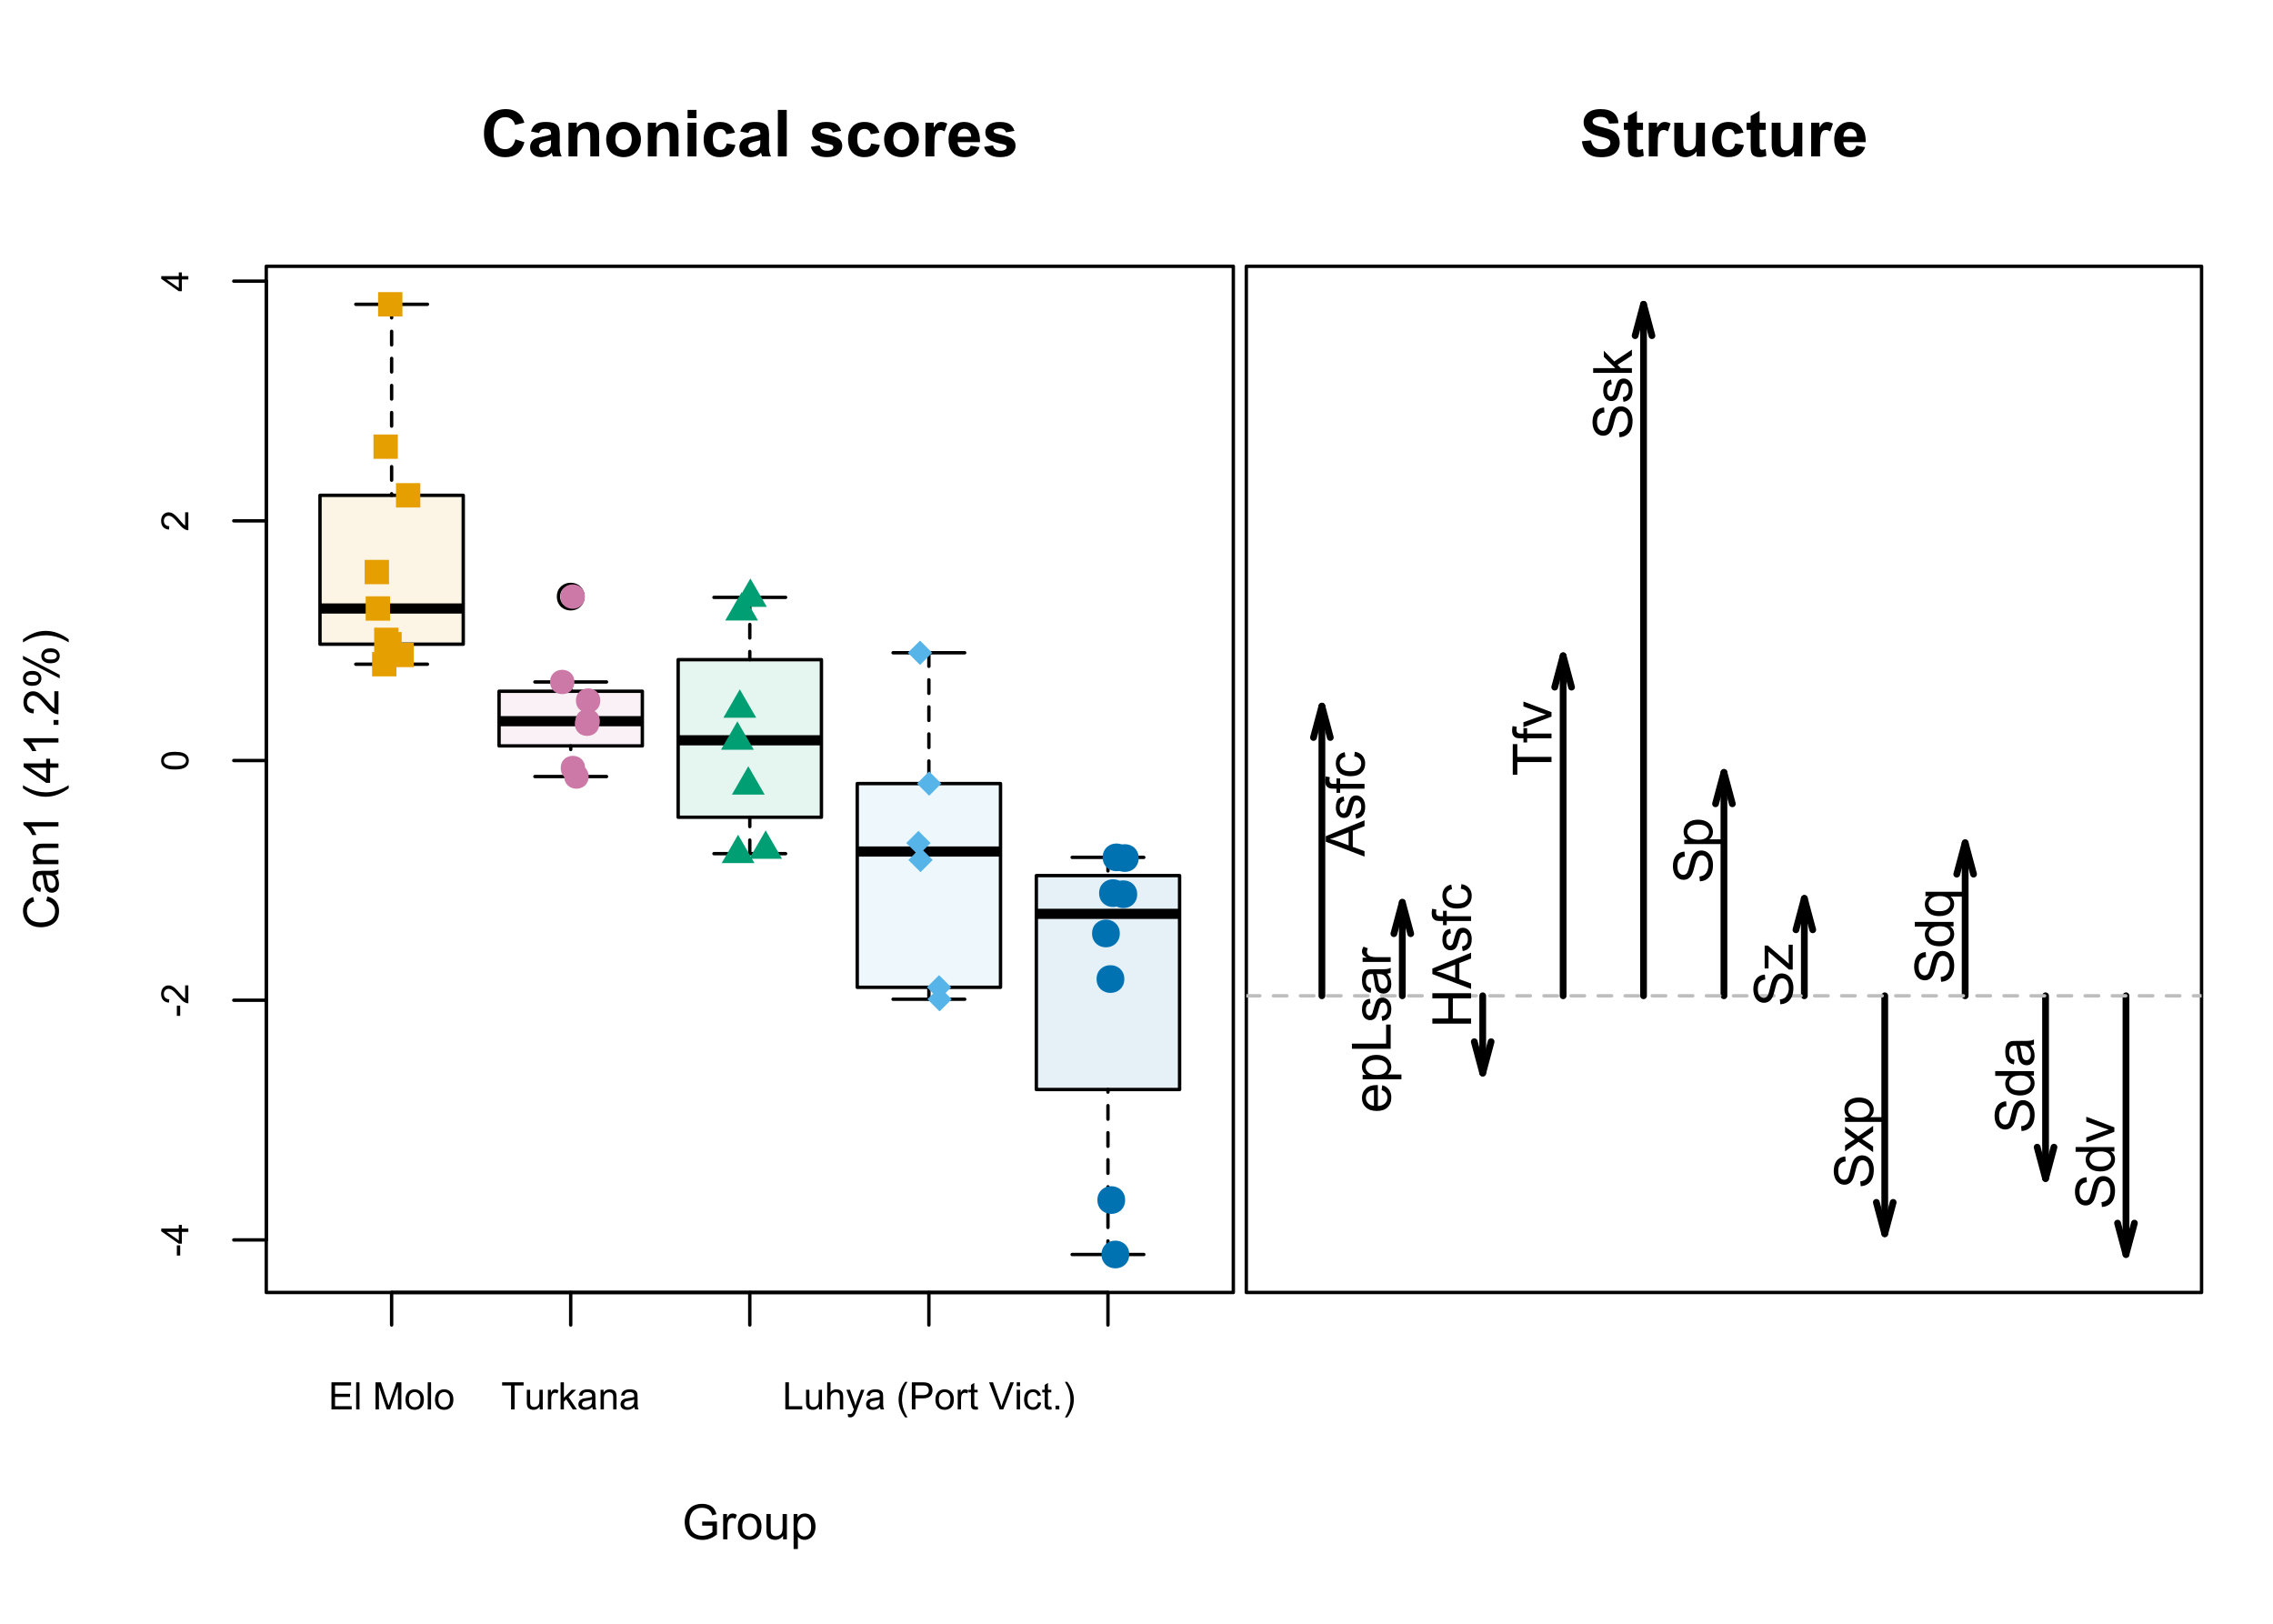 <?xml version="1.0" encoding="UTF-8"?>
<svg xmlns="http://www.w3.org/2000/svg" xmlns:xlink="http://www.w3.org/1999/xlink" width="504pt" height="360pt" viewBox="0 0 504 360" version="1.1">
<defs>
<g>
<symbol overflow="visible" id="glyph0-0">
<path style="stroke:none;" d="M 1.051 0 L 1.051 -5.25 L 5.25 -5.25 L 5.25 0 Z M 1.18 -0.133 L 5.117 -0.133 L 5.117 -5.117 L 1.18 -5.117 Z M 1.18 -0.133 "/>
</symbol>
<symbol overflow="visible" id="glyph0-1">
<path style="stroke:none;" d="M 0.664 0 L 0.664 -6.012 L 5.012 -6.012 L 5.012 -5.305 L 1.461 -5.305 L 1.461 -3.461 L 4.785 -3.461 L 4.785 -2.758 L 1.461 -2.758 L 1.461 -0.711 L 5.152 -0.711 L 5.152 0 Z M 0.664 0 "/>
</symbol>
<symbol overflow="visible" id="glyph0-2">
<path style="stroke:none;" d="M 0.539 0 L 0.539 -6.012 L 1.277 -6.012 L 1.277 0 Z M 0.539 0 "/>
</symbol>
<symbol overflow="visible" id="glyph0-3">
<path style="stroke:none;" d=""/>
</symbol>
<symbol overflow="visible" id="glyph0-4">
<path style="stroke:none;" d="M 0.625 0 L 0.625 -6.012 L 1.82 -6.012 L 3.246 -1.754 C 3.375 -1.355 3.469 -1.062 3.531 -0.867 C 3.598 -1.086 3.703 -1.406 3.852 -1.828 L 5.289 -6.012 L 6.363 -6.012 L 6.363 0 L 5.594 0 L 5.594 -5.031 L 3.848 0 L 3.129 0 L 1.391 -5.117 L 1.391 0 Z M 0.625 0 "/>
</symbol>
<symbol overflow="visible" id="glyph0-5">
<path style="stroke:none;" d="M 0.277 -2.18 C 0.273 -2.984 0.5 -3.578 0.953 -3.969 C 1.324 -4.289 1.781 -4.453 2.32 -4.453 C 2.918 -4.453 3.406 -4.254 3.789 -3.863 C 4.168 -3.469 4.359 -2.93 4.359 -2.238 C 4.359 -1.676 4.273 -1.234 4.105 -0.914 C 3.938 -0.594 3.691 -0.344 3.371 -0.168 C 3.047 0.008 2.699 0.094 2.32 0.098 C 1.711 0.094 1.215 -0.098 0.84 -0.488 C 0.461 -0.875 0.273 -1.441 0.277 -2.18 Z M 1.039 -2.18 C 1.035 -1.617 1.156 -1.195 1.402 -0.922 C 1.645 -0.641 1.953 -0.504 2.32 -0.508 C 2.688 -0.504 2.992 -0.645 3.234 -0.926 C 3.477 -1.203 3.598 -1.629 3.602 -2.203 C 3.598 -2.742 3.477 -3.148 3.234 -3.426 C 2.988 -3.703 2.684 -3.844 2.32 -3.844 C 1.953 -3.844 1.645 -3.703 1.402 -3.43 C 1.156 -3.148 1.035 -2.734 1.039 -2.18 Z M 1.039 -2.18 "/>
</symbol>
<symbol overflow="visible" id="glyph0-6">
<path style="stroke:none;" d="M 2.18 0 L 2.18 -5.305 L 0.195 -5.305 L 0.195 -6.012 L 4.961 -6.012 L 4.961 -5.305 L 2.973 -5.305 L 2.973 0 Z M 2.18 0 "/>
</symbol>
<symbol overflow="visible" id="glyph0-7">
<path style="stroke:none;" d="M 3.41 0 L 3.41 -0.641 C 3.066 -0.148 2.605 0.094 2.027 0.098 C 1.77 0.094 1.527 0.047 1.305 -0.047 C 1.082 -0.145 0.918 -0.266 0.809 -0.418 C 0.699 -0.566 0.621 -0.75 0.582 -0.969 C 0.551 -1.109 0.539 -1.34 0.539 -1.656 L 0.539 -4.355 L 1.277 -4.355 L 1.277 -1.941 C 1.277 -1.551 1.289 -1.293 1.32 -1.16 C 1.363 -0.965 1.461 -0.812 1.613 -0.703 C 1.762 -0.594 1.949 -0.539 2.172 -0.539 C 2.395 -0.539 2.602 -0.594 2.797 -0.707 C 2.988 -0.82 3.129 -0.977 3.211 -1.172 C 3.289 -1.367 3.328 -1.648 3.332 -2.023 L 3.332 -4.355 L 4.07 -4.355 L 4.07 0 Z M 3.41 0 "/>
</symbol>
<symbol overflow="visible" id="glyph0-8">
<path style="stroke:none;" d="M 0.547 0 L 0.547 -4.355 L 1.211 -4.355 L 1.211 -3.695 C 1.379 -4.004 1.535 -4.207 1.68 -4.305 C 1.82 -4.402 1.977 -4.453 2.152 -4.453 C 2.398 -4.453 2.652 -4.371 2.91 -4.215 L 2.656 -3.531 C 2.473 -3.637 2.293 -3.691 2.117 -3.691 C 1.953 -3.691 1.809 -3.641 1.68 -3.543 C 1.551 -3.445 1.461 -3.312 1.406 -3.141 C 1.324 -2.875 1.281 -2.586 1.285 -2.281 L 1.285 0 Z M 0.547 0 "/>
</symbol>
<symbol overflow="visible" id="glyph0-9">
<path style="stroke:none;" d="M 0.559 0 L 0.559 -6.012 L 1.297 -6.012 L 1.297 -2.582 L 3.043 -4.355 L 4 -4.355 L 2.332 -2.738 L 4.168 0 L 3.258 0 L 1.816 -2.227 L 1.297 -1.727 L 1.297 0 Z M 0.559 0 "/>
</symbol>
<symbol overflow="visible" id="glyph0-10">
<path style="stroke:none;" d="M 3.395 -0.539 C 3.117 -0.305 2.855 -0.137 2.605 -0.043 C 2.352 0.051 2.082 0.094 1.793 0.098 C 1.312 0.094 0.941 -0.02 0.688 -0.25 C 0.43 -0.48 0.305 -0.781 0.305 -1.148 C 0.305 -1.359 0.352 -1.551 0.449 -1.73 C 0.543 -1.902 0.668 -2.047 0.828 -2.156 C 0.984 -2.262 1.164 -2.34 1.363 -2.398 C 1.504 -2.434 1.723 -2.473 2.02 -2.512 C 2.609 -2.578 3.047 -2.664 3.336 -2.766 C 3.336 -2.867 3.34 -2.93 3.34 -2.957 C 3.34 -3.258 3.27 -3.469 3.129 -3.594 C 2.941 -3.758 2.66 -3.844 2.289 -3.844 C 1.941 -3.844 1.684 -3.781 1.52 -3.66 C 1.348 -3.535 1.227 -3.32 1.152 -3.016 L 0.43 -3.113 C 0.492 -3.418 0.602 -3.668 0.754 -3.863 C 0.902 -4.051 1.121 -4.199 1.406 -4.301 C 1.688 -4.402 2.016 -4.453 2.395 -4.453 C 2.766 -4.453 3.066 -4.406 3.301 -4.32 C 3.527 -4.23 3.699 -4.121 3.812 -3.992 C 3.918 -3.855 3.996 -3.691 4.043 -3.492 C 4.066 -3.363 4.078 -3.133 4.082 -2.809 L 4.082 -1.824 C 4.078 -1.137 4.094 -0.703 4.129 -0.523 C 4.156 -0.336 4.219 -0.164 4.316 0 L 3.543 0 C 3.465 -0.152 3.414 -0.332 3.395 -0.539 Z M 3.336 -2.188 C 3.062 -2.074 2.66 -1.98 2.129 -1.906 C 1.82 -1.859 1.605 -1.812 1.484 -1.758 C 1.355 -1.703 1.258 -1.621 1.191 -1.52 C 1.121 -1.41 1.09 -1.293 1.09 -1.168 C 1.09 -0.969 1.164 -0.805 1.312 -0.676 C 1.461 -0.543 1.68 -0.48 1.969 -0.48 C 2.25 -0.48 2.5 -0.539 2.727 -0.664 C 2.945 -0.785 3.109 -0.957 3.215 -1.176 C 3.293 -1.34 3.332 -1.586 3.336 -1.914 Z M 3.336 -2.188 "/>
</symbol>
<symbol overflow="visible" id="glyph0-11">
<path style="stroke:none;" d="M 0.555 0 L 0.555 -4.355 L 1.219 -4.355 L 1.219 -3.738 C 1.539 -4.215 2 -4.453 2.605 -4.453 C 2.867 -4.453 3.109 -4.406 3.328 -4.312 C 3.547 -4.219 3.711 -4.094 3.824 -3.941 C 3.93 -3.785 4.004 -3.602 4.051 -3.395 C 4.074 -3.254 4.09 -3.016 4.094 -2.68 L 4.094 0 L 3.355 0 L 3.355 -2.648 C 3.352 -2.949 3.324 -3.172 3.27 -3.324 C 3.211 -3.469 3.105 -3.59 2.961 -3.68 C 2.812 -3.766 2.645 -3.809 2.449 -3.812 C 2.133 -3.809 1.859 -3.707 1.633 -3.512 C 1.402 -3.309 1.289 -2.934 1.293 -2.379 L 1.293 0 Z M 0.555 0 "/>
</symbol>
<symbol overflow="visible" id="glyph0-12">
<path style="stroke:none;" d="M 0.613 0 L 0.613 -6.012 L 1.41 -6.012 L 1.41 -0.711 L 4.371 -0.711 L 4.371 0 Z M 0.613 0 "/>
</symbol>
<symbol overflow="visible" id="glyph0-13">
<path style="stroke:none;" d="M 0.555 0 L 0.555 -6.012 L 1.293 -6.012 L 1.293 -3.855 C 1.633 -4.254 2.066 -4.453 2.598 -4.453 C 2.918 -4.453 3.199 -4.387 3.438 -4.262 C 3.672 -4.133 3.84 -3.957 3.945 -3.734 C 4.047 -3.508 4.102 -3.184 4.102 -2.762 L 4.102 0 L 3.363 0 L 3.363 -2.762 C 3.363 -3.125 3.281 -3.395 3.121 -3.566 C 2.961 -3.734 2.734 -3.82 2.445 -3.82 C 2.223 -3.82 2.02 -3.762 1.828 -3.648 C 1.633 -3.531 1.492 -3.375 1.414 -3.184 C 1.328 -2.988 1.289 -2.723 1.293 -2.383 L 1.293 0 Z M 0.555 0 "/>
</symbol>
<symbol overflow="visible" id="glyph0-14">
<path style="stroke:none;" d="M 0.52 1.676 L 0.438 0.984 C 0.598 1.027 0.738 1.047 0.859 1.051 C 1.02 1.047 1.152 1.02 1.254 0.969 C 1.352 0.91 1.43 0.836 1.496 0.738 C 1.539 0.664 1.617 0.48 1.723 0.188 C 1.734 0.148 1.754 0.086 1.789 0.008 L 0.137 -4.355 L 0.93 -4.355 L 1.836 -1.832 C 1.953 -1.508 2.059 -1.172 2.152 -0.824 C 2.234 -1.16 2.336 -1.492 2.457 -1.816 L 3.387 -4.355 L 4.125 -4.355 L 2.469 0.074 C 2.289 0.551 2.152 0.879 2.055 1.062 C 1.922 1.301 1.77 1.48 1.602 1.598 C 1.43 1.711 1.23 1.77 0.996 1.77 C 0.855 1.77 0.695 1.738 0.52 1.676 Z M 0.52 1.676 "/>
</symbol>
<symbol overflow="visible" id="glyph0-15">
<path style="stroke:none;" d="M 1.965 1.77 C 1.551 1.254 1.207 0.652 0.93 -0.035 C 0.645 -0.723 0.504 -1.438 0.508 -2.18 C 0.504 -2.828 0.609 -3.449 0.824 -4.047 C 1.07 -4.738 1.449 -5.43 1.965 -6.117 L 2.492 -6.117 C 2.156 -5.547 1.938 -5.141 1.836 -4.898 C 1.664 -4.52 1.535 -4.125 1.445 -3.715 C 1.324 -3.203 1.266 -2.688 1.266 -2.172 C 1.266 -0.855 1.672 0.457 2.492 1.77 Z M 1.965 1.77 "/>
</symbol>
<symbol overflow="visible" id="glyph0-16">
<path style="stroke:none;" d="M 0.648 0 L 0.648 -6.012 L 2.918 -6.012 C 3.316 -6.012 3.621 -5.992 3.832 -5.957 C 4.125 -5.906 4.371 -5.812 4.57 -5.676 C 4.77 -5.535 4.93 -5.34 5.055 -5.094 C 5.176 -4.844 5.238 -4.57 5.238 -4.273 C 5.238 -3.758 5.074 -3.328 4.75 -2.977 C 4.422 -2.621 3.832 -2.441 2.984 -2.445 L 1.445 -2.445 L 1.445 0 Z M 1.445 -3.152 L 3 -3.152 C 3.512 -3.152 3.875 -3.246 4.094 -3.438 C 4.309 -3.629 4.418 -3.898 4.418 -4.25 C 4.418 -4.496 4.352 -4.711 4.227 -4.895 C 4.094 -5.07 3.926 -5.191 3.723 -5.25 C 3.586 -5.285 3.34 -5.301 2.98 -5.305 L 1.445 -5.305 Z M 1.445 -3.152 "/>
</symbol>
<symbol overflow="visible" id="glyph0-17">
<path style="stroke:none;" d="M 2.164 -0.66 L 2.273 -0.008 C 2.062 0.039 1.875 0.059 1.715 0.059 C 1.445 0.059 1.238 0.02 1.09 -0.066 C 0.941 -0.148 0.836 -0.262 0.777 -0.402 C 0.715 -0.539 0.684 -0.832 0.688 -1.277 L 0.688 -3.781 L 0.148 -3.781 L 0.148 -4.355 L 0.688 -4.355 L 0.688 -5.434 L 1.422 -5.879 L 1.422 -4.355 L 2.164 -4.355 L 2.164 -3.781 L 1.422 -3.781 L 1.422 -1.234 C 1.418 -1.02 1.43 -0.883 1.461 -0.828 C 1.484 -0.766 1.527 -0.719 1.586 -0.684 C 1.645 -0.648 1.73 -0.633 1.84 -0.633 C 1.922 -0.633 2.027 -0.641 2.164 -0.66 Z M 2.164 -0.66 "/>
</symbol>
<symbol overflow="visible" id="glyph0-18">
<path style="stroke:none;" d="M 2.367 0 L 0.035 -6.012 L 0.898 -6.012 L 2.461 -1.645 C 2.586 -1.293 2.691 -0.965 2.777 -0.66 C 2.871 -0.984 2.977 -1.312 3.102 -1.645 L 4.727 -6.012 L 5.535 -6.012 L 3.184 0 Z M 2.367 0 "/>
</symbol>
<symbol overflow="visible" id="glyph0-19">
<path style="stroke:none;" d="M 0.559 -5.164 L 0.559 -6.012 L 1.297 -6.012 L 1.297 -5.164 Z M 0.559 0 L 0.559 -4.355 L 1.297 -4.355 L 1.297 0 Z M 0.559 0 "/>
</symbol>
<symbol overflow="visible" id="glyph0-20">
<path style="stroke:none;" d="M 3.395 -1.594 L 4.121 -1.5 C 4.039 -1 3.836 -0.605 3.512 -0.324 C 3.184 -0.043 2.785 0.094 2.309 0.098 C 1.711 0.094 1.23 -0.098 0.871 -0.484 C 0.508 -0.871 0.328 -1.43 0.328 -2.16 C 0.328 -2.629 0.406 -3.039 0.562 -3.395 C 0.719 -3.746 0.953 -4.012 1.273 -4.188 C 1.586 -4.363 1.934 -4.453 2.312 -4.453 C 2.785 -4.453 3.172 -4.332 3.473 -4.094 C 3.773 -3.855 3.965 -3.516 4.051 -3.074 L 3.336 -2.965 C 3.262 -3.254 3.141 -3.473 2.969 -3.625 C 2.793 -3.77 2.586 -3.844 2.344 -3.848 C 1.969 -3.844 1.664 -3.711 1.434 -3.445 C 1.199 -3.18 1.082 -2.758 1.086 -2.184 C 1.082 -1.594 1.195 -1.168 1.422 -0.906 C 1.645 -0.637 1.938 -0.504 2.301 -0.508 C 2.586 -0.504 2.828 -0.594 3.023 -0.773 C 3.219 -0.953 3.34 -1.227 3.395 -1.594 Z M 3.395 -1.594 "/>
</symbol>
<symbol overflow="visible" id="glyph0-21">
<path style="stroke:none;" d="M 0.762 0 L 0.762 -0.84 L 1.605 -0.84 L 1.605 0 Z M 0.762 0 "/>
</symbol>
<symbol overflow="visible" id="glyph0-22">
<path style="stroke:none;" d="M 1.039 1.77 L 0.508 1.77 C 1.324 0.457 1.734 -0.855 1.734 -2.172 C 1.734 -2.684 1.676 -3.195 1.559 -3.703 C 1.465 -4.113 1.332 -4.508 1.168 -4.887 C 1.059 -5.129 0.84 -5.539 0.508 -6.117 L 1.039 -6.117 C 1.547 -5.43 1.93 -4.738 2.18 -4.047 C 2.387 -3.449 2.488 -2.828 2.492 -2.18 C 2.488 -1.438 2.348 -0.723 2.066 -0.035 C 1.781 0.652 1.438 1.254 1.039 1.77 Z M 1.039 1.77 "/>
</symbol>
<symbol overflow="visible" id="glyph1-0">
<path style="stroke:none;" d="M 0 -1.051 L -5.25 -1.051 L -5.25 -5.25 L 0 -5.25 Z M -0.133 -1.18 L -0.133 -5.117 L -5.117 -5.117 L -5.117 -1.18 Z M -0.133 -1.18 "/>
</symbol>
<symbol overflow="visible" id="glyph1-1">
<path style="stroke:none;" d="M -1.805 -0.266 L -2.547 -0.266 L -2.547 -2.535 L -1.805 -2.535 Z M -1.805 -0.266 "/>
</symbol>
<symbol overflow="visible" id="glyph1-2">
<path style="stroke:none;" d="M 0 -2.715 L -1.441 -2.715 L -1.441 -0.105 L -2.117 -0.105 L -6.012 -2.852 L -6.012 -3.453 L -2.117 -3.453 L -2.117 -4.266 L -1.441 -4.266 L -1.441 -3.453 L 0 -3.453 Z M -2.117 -2.715 L -4.828 -2.715 L -2.117 -0.832 Z M -2.117 -2.715 "/>
</symbol>
<symbol overflow="visible" id="glyph1-3">
<path style="stroke:none;" d="M -0.711 -4.23 L 0 -4.23 L 0 -0.254 C -0.176 -0.246 -0.344 -0.277 -0.512 -0.34 C -0.777 -0.441 -1.047 -0.602 -1.312 -0.824 C -1.574 -1.047 -1.875 -1.371 -2.223 -1.793 C -2.754 -2.445 -3.18 -2.887 -3.496 -3.117 C -3.805 -3.344 -4.102 -3.457 -4.383 -3.461 C -4.676 -3.457 -4.922 -3.352 -5.125 -3.148 C -5.324 -2.938 -5.426 -2.664 -5.426 -2.328 C -5.426 -1.969 -5.316 -1.688 -5.105 -1.477 C -4.887 -1.262 -4.594 -1.152 -4.219 -1.152 L -4.297 -0.395 C -4.859 -0.441 -5.293 -0.637 -5.594 -0.98 C -5.887 -1.316 -6.035 -1.773 -6.039 -2.348 C -6.035 -2.922 -5.875 -3.379 -5.559 -3.715 C -5.234 -4.051 -4.836 -4.219 -4.367 -4.219 C -4.125 -4.219 -3.891 -4.168 -3.656 -4.07 C -3.422 -3.973 -3.176 -3.809 -2.922 -3.582 C -2.664 -3.348 -2.312 -2.969 -1.867 -2.445 C -1.492 -2 -1.238 -1.715 -1.109 -1.59 C -0.973 -1.461 -0.84 -1.359 -0.711 -1.281 Z M -0.711 -4.23 "/>
</symbol>
<symbol overflow="visible" id="glyph1-4">
<path style="stroke:none;" d="M -2.965 -0.348 C -3.676 -0.344 -4.246 -0.418 -4.68 -0.566 C -5.113 -0.711 -5.449 -0.93 -5.684 -1.219 C -5.918 -1.508 -6.035 -1.871 -6.039 -2.309 C -6.035 -2.629 -5.969 -2.91 -5.844 -3.156 C -5.711 -3.398 -5.523 -3.602 -5.281 -3.762 C -5.031 -3.918 -4.734 -4.039 -4.387 -4.133 C -4.031 -4.219 -3.559 -4.266 -2.965 -4.27 C -2.258 -4.266 -1.688 -4.191 -1.254 -4.051 C -0.82 -3.902 -0.484 -3.688 -0.25 -3.402 C -0.016 -3.109 0.098 -2.746 0.102 -2.309 C 0.098 -1.73 -0.105 -1.273 -0.52 -0.941 C -1.016 -0.543 -1.832 -0.344 -2.965 -0.348 Z M -2.965 -1.109 C -1.977 -1.102 -1.316 -1.219 -0.992 -1.453 C -0.664 -1.684 -0.504 -1.969 -0.504 -2.309 C -0.504 -2.645 -0.668 -2.93 -0.996 -3.164 C -1.324 -3.395 -1.98 -3.508 -2.965 -3.512 C -3.953 -3.508 -4.609 -3.395 -4.938 -3.164 C -5.262 -2.93 -5.426 -2.641 -5.426 -2.301 C -5.426 -1.961 -5.281 -1.691 -4.996 -1.488 C -4.625 -1.234 -3.949 -1.105 -2.965 -1.109 Z M -2.965 -1.109 "/>
</symbol>
<symbol overflow="visible" id="glyph2-0">
<path style="stroke:none;" d="M 1.801 0 L 1.801 -9 L 9 -9 L 9 0 Z M 2.023 -0.227 L 8.773 -0.227 L 8.773 -8.773 L 2.023 -8.773 Z M 2.023 -0.227 "/>
</symbol>
<symbol overflow="visible" id="glyph2-1">
<path style="stroke:none;" d="M 7.645 -3.789 L 9.66 -3.148 C 9.348 -2.02 8.832 -1.184 8.117 -0.641 C 7.395 -0.094 6.484 0.176 5.379 0.176 C 4.008 0.176 2.883 -0.289 2.004 -1.227 C 1.121 -2.156 0.68 -3.438 0.684 -5.062 C 0.68 -6.777 1.121 -8.109 2.012 -9.059 C 2.895 -10.008 4.059 -10.48 5.504 -10.484 C 6.762 -10.48 7.789 -10.109 8.578 -9.367 C 9.047 -8.922 9.398 -8.289 9.633 -7.469 L 7.574 -6.977 C 7.449 -7.508 7.195 -7.93 6.809 -8.238 C 6.422 -8.547 5.949 -8.699 5.398 -8.703 C 4.633 -8.699 4.016 -8.426 3.539 -7.879 C 3.062 -7.328 2.824 -6.441 2.828 -5.219 C 2.824 -3.91 3.059 -2.98 3.531 -2.43 C 3.996 -1.875 4.605 -1.598 5.359 -1.602 C 5.91 -1.598 6.387 -1.773 6.785 -2.129 C 7.184 -2.477 7.469 -3.031 7.645 -3.789 Z M 7.645 -3.789 "/>
</symbol>
<symbol overflow="visible" id="glyph2-2">
<path style="stroke:none;" d="M 2.512 -5.188 L 0.719 -5.512 C 0.918 -6.23 1.266 -6.766 1.758 -7.113 C 2.25 -7.461 2.98 -7.633 3.953 -7.637 C 4.832 -7.633 5.488 -7.531 5.918 -7.324 C 6.348 -7.113 6.648 -6.848 6.828 -6.527 C 7 -6.207 7.09 -5.617 7.094 -4.762 L 7.074 -2.453 C 7.07 -1.793 7.102 -1.309 7.168 -1 C 7.227 -0.688 7.348 -0.355 7.523 0 L 5.57 0 C 5.516 -0.129 5.453 -0.32 5.379 -0.582 C 5.344 -0.695 5.32 -0.773 5.309 -0.816 C 4.969 -0.484 4.605 -0.238 4.223 -0.078 C 3.836 0.086 3.426 0.164 2.996 0.168 C 2.223 0.164 1.617 -0.043 1.176 -0.457 C 0.73 -0.871 0.508 -1.398 0.512 -2.039 C 0.508 -2.461 0.609 -2.836 0.812 -3.168 C 1.012 -3.496 1.293 -3.75 1.66 -3.926 C 2.02 -4.102 2.547 -4.254 3.234 -4.387 C 4.156 -4.559 4.793 -4.719 5.152 -4.871 L 5.152 -5.07 C 5.148 -5.445 5.055 -5.719 4.871 -5.883 C 4.68 -6.043 4.328 -6.121 3.812 -6.125 C 3.457 -6.121 3.184 -6.055 2.988 -5.918 C 2.789 -5.777 2.629 -5.531 2.512 -5.188 Z M 5.152 -3.586 C 4.895 -3.5 4.496 -3.398 3.949 -3.285 C 3.402 -3.164 3.043 -3.047 2.875 -2.938 C 2.613 -2.75 2.484 -2.52 2.488 -2.242 C 2.484 -1.965 2.586 -1.727 2.797 -1.523 C 3 -1.32 3.266 -1.219 3.586 -1.223 C 3.941 -1.219 4.281 -1.336 4.605 -1.574 C 4.844 -1.75 5 -1.969 5.078 -2.23 C 5.125 -2.395 5.148 -2.715 5.152 -3.191 Z M 5.152 -3.586 "/>
</symbol>
<symbol overflow="visible" id="glyph2-3">
<path style="stroke:none;" d="M 7.824 0 L 5.852 0 L 5.852 -3.812 C 5.848 -4.613 5.805 -5.133 5.723 -5.375 C 5.637 -5.609 5.5 -5.793 5.312 -5.926 C 5.121 -6.055 4.891 -6.121 4.625 -6.125 C 4.281 -6.121 3.977 -6.027 3.703 -5.844 C 3.43 -5.652 3.242 -5.406 3.145 -5.098 C 3.043 -4.785 2.992 -4.211 2.996 -3.383 L 2.996 0 L 1.02 0 L 1.02 -7.469 L 2.855 -7.469 L 2.855 -6.371 C 3.504 -7.211 4.324 -7.633 5.316 -7.637 C 5.746 -7.633 6.145 -7.555 6.508 -7.398 C 6.867 -7.238 7.141 -7.039 7.328 -6.797 C 7.512 -6.555 7.641 -6.277 7.715 -5.969 C 7.785 -5.656 7.82 -5.215 7.824 -4.641 Z M 7.824 0 "/>
</symbol>
<symbol overflow="visible" id="glyph2-4">
<path style="stroke:none;" d="M 0.578 -3.84 C 0.574 -4.492 0.734 -5.129 1.062 -5.742 C 1.383 -6.355 1.84 -6.824 2.434 -7.148 C 3.023 -7.473 3.688 -7.633 4.422 -7.637 C 5.551 -7.633 6.477 -7.266 7.199 -6.535 C 7.918 -5.797 8.277 -4.871 8.281 -3.754 C 8.277 -2.621 7.914 -1.684 7.188 -0.945 C 6.457 -0.203 5.539 0.164 4.438 0.168 C 3.75 0.164 3.098 0.012 2.477 -0.293 C 1.855 -0.602 1.383 -1.055 1.062 -1.652 C 0.734 -2.25 0.574 -2.977 0.578 -3.84 Z M 2.602 -3.734 C 2.602 -2.988 2.777 -2.422 3.129 -2.031 C 3.48 -1.637 3.914 -1.441 4.43 -1.441 C 4.945 -1.441 5.375 -1.637 5.727 -2.031 C 6.07 -2.422 6.246 -2.992 6.25 -3.746 C 6.246 -4.473 6.07 -5.035 5.727 -5.434 C 5.375 -5.824 4.945 -6.023 4.43 -6.027 C 3.914 -6.023 3.48 -5.824 3.129 -5.434 C 2.777 -5.035 2.602 -4.469 2.602 -3.734 Z M 2.602 -3.734 "/>
</symbol>
<symbol overflow="visible" id="glyph2-5">
<path style="stroke:none;" d="M 1.035 -8.48 L 1.035 -10.309 L 3.008 -10.309 L 3.008 -8.48 Z M 1.035 0 L 1.035 -7.469 L 3.008 -7.469 L 3.008 0 Z M 1.035 0 "/>
</symbol>
<symbol overflow="visible" id="glyph2-6">
<path style="stroke:none;" d="M 7.543 -5.258 L 5.598 -4.906 C 5.527 -5.293 5.379 -5.586 5.148 -5.785 C 4.914 -5.98 4.613 -6.082 4.246 -6.082 C 3.75 -6.082 3.355 -5.91 3.066 -5.57 C 2.77 -5.23 2.625 -4.664 2.629 -3.867 C 2.625 -2.98 2.773 -2.352 3.074 -1.988 C 3.371 -1.621 3.77 -1.441 4.273 -1.441 C 4.645 -1.441 4.953 -1.547 5.195 -1.762 C 5.434 -1.973 5.602 -2.34 5.703 -2.863 L 7.645 -2.531 C 7.438 -1.641 7.051 -0.965 6.48 -0.512 C 5.91 -0.059 5.145 0.164 4.184 0.168 C 3.09 0.164 2.219 -0.176 1.57 -0.863 C 0.922 -1.551 0.598 -2.508 0.598 -3.727 C 0.598 -4.957 0.922 -5.914 1.574 -6.605 C 2.223 -7.289 3.105 -7.633 4.219 -7.637 C 5.125 -7.633 5.848 -7.438 6.387 -7.047 C 6.922 -6.652 7.305 -6.055 7.543 -5.258 Z M 7.543 -5.258 "/>
</symbol>
<symbol overflow="visible" id="glyph2-7">
<path style="stroke:none;" d="M 1.035 0 L 1.035 -10.309 L 3.008 -10.309 L 3.008 0 Z M 1.035 0 "/>
</symbol>
<symbol overflow="visible" id="glyph2-8">
<path style="stroke:none;" d=""/>
</symbol>
<symbol overflow="visible" id="glyph2-9">
<path style="stroke:none;" d="M 0.336 -2.129 L 2.32 -2.434 C 2.402 -2.043 2.57 -1.75 2.832 -1.555 C 3.086 -1.352 3.449 -1.254 3.918 -1.258 C 4.426 -1.254 4.809 -1.348 5.07 -1.539 C 5.238 -1.668 5.324 -1.844 5.328 -2.066 C 5.324 -2.215 5.277 -2.34 5.188 -2.441 C 5.086 -2.531 4.867 -2.617 4.527 -2.699 C 2.93 -3.047 1.918 -3.367 1.496 -3.664 C 0.902 -4.062 0.609 -4.625 0.613 -5.344 C 0.609 -5.988 0.863 -6.531 1.379 -6.973 C 1.887 -7.414 2.68 -7.633 3.754 -7.637 C 4.773 -7.633 5.531 -7.469 6.031 -7.137 C 6.523 -6.801 6.867 -6.309 7.059 -5.66 L 5.195 -5.316 C 5.113 -5.602 4.961 -5.824 4.742 -5.98 C 4.516 -6.133 4.199 -6.211 3.789 -6.215 C 3.266 -6.211 2.895 -6.137 2.672 -5.996 C 2.52 -5.891 2.441 -5.758 2.445 -5.598 C 2.441 -5.453 2.508 -5.336 2.645 -5.238 C 2.816 -5.105 3.434 -4.918 4.488 -4.684 C 5.539 -4.441 6.273 -4.148 6.695 -3.805 C 7.105 -3.449 7.312 -2.961 7.312 -2.336 C 7.312 -1.648 7.023 -1.059 6.453 -0.57 C 5.879 -0.078 5.035 0.164 3.918 0.168 C 2.898 0.164 2.094 -0.039 1.5 -0.449 C 0.906 -0.859 0.516 -1.418 0.336 -2.129 Z M 0.336 -2.129 "/>
</symbol>
<symbol overflow="visible" id="glyph2-10">
<path style="stroke:none;" d="M 2.926 0 L 0.949 0 L 0.949 -7.469 L 2.785 -7.469 L 2.785 -6.406 C 3.094 -6.902 3.375 -7.234 3.629 -7.395 C 3.879 -7.555 4.164 -7.633 4.484 -7.637 C 4.93 -7.633 5.363 -7.508 5.785 -7.262 L 5.176 -5.539 C 4.84 -5.75 4.531 -5.859 4.246 -5.863 C 3.969 -5.859 3.734 -5.781 3.543 -5.633 C 3.348 -5.477 3.195 -5.203 3.09 -4.809 C 2.977 -4.406 2.922 -3.57 2.926 -2.305 Z M 2.926 0 "/>
</symbol>
<symbol overflow="visible" id="glyph2-11">
<path style="stroke:none;" d="M 5.359 -2.375 L 7.328 -2.047 C 7.07 -1.32 6.668 -0.773 6.125 -0.398 C 5.578 -0.023 4.898 0.164 4.078 0.168 C 2.777 0.164 1.816 -0.258 1.195 -1.105 C 0.703 -1.781 0.457 -2.637 0.457 -3.676 C 0.457 -4.91 0.777 -5.883 1.426 -6.586 C 2.07 -7.285 2.891 -7.633 3.883 -7.637 C 4.988 -7.633 5.863 -7.266 6.508 -6.535 C 7.148 -5.797 7.457 -4.676 7.434 -3.164 L 2.48 -3.164 C 2.492 -2.578 2.652 -2.121 2.961 -1.797 C 3.262 -1.469 3.641 -1.305 4.098 -1.309 C 4.402 -1.305 4.664 -1.391 4.879 -1.559 C 5.086 -1.727 5.246 -1.996 5.359 -2.375 Z M 5.469 -4.375 C 5.453 -4.941 5.309 -5.375 5.027 -5.676 C 4.746 -5.973 4.402 -6.121 4 -6.125 C 3.566 -6.121 3.211 -5.965 2.934 -5.652 C 2.648 -5.336 2.508 -4.91 2.516 -4.375 Z M 5.469 -4.375 "/>
</symbol>
<symbol overflow="visible" id="glyph2-12">
<path style="stroke:none;" d="M 0.52 -3.355 L 2.547 -3.551 C 2.664 -2.871 2.91 -2.371 3.285 -2.051 C 3.656 -1.73 4.16 -1.57 4.797 -1.574 C 5.465 -1.57 5.969 -1.711 6.309 -2 C 6.648 -2.281 6.82 -2.613 6.82 -2.996 C 6.82 -3.234 6.746 -3.441 6.605 -3.617 C 6.457 -3.785 6.207 -3.934 5.855 -4.062 C 5.609 -4.145 5.055 -4.297 4.191 -4.516 C 3.07 -4.789 2.289 -5.129 1.844 -5.535 C 1.207 -6.098 0.891 -6.789 0.895 -7.609 C 0.891 -8.129 1.039 -8.617 1.34 -9.078 C 1.633 -9.531 2.062 -9.883 2.625 -10.125 C 3.184 -10.363 3.859 -10.48 4.656 -10.484 C 5.945 -10.48 6.918 -10.199 7.574 -9.633 C 8.227 -9.062 8.57 -8.305 8.605 -7.363 L 6.523 -7.27 C 6.43 -7.797 6.238 -8.18 5.949 -8.414 C 5.652 -8.645 5.215 -8.758 4.633 -8.762 C 4.027 -8.758 3.555 -8.633 3.215 -8.387 C 2.992 -8.223 2.883 -8.012 2.883 -7.75 C 2.883 -7.504 2.984 -7.293 3.191 -7.121 C 3.453 -6.898 4.09 -6.672 5.105 -6.434 C 6.113 -6.191 6.863 -5.941 7.352 -5.691 C 7.832 -5.434 8.211 -5.086 8.488 -4.645 C 8.762 -4.199 8.898 -3.652 8.902 -3.004 C 8.898 -2.41 8.734 -1.855 8.41 -1.344 C 8.078 -0.824 7.613 -0.441 7.016 -0.191 C 6.414 0.059 5.668 0.18 4.773 0.184 C 3.469 0.18 2.469 -0.117 1.77 -0.719 C 1.07 -1.32 0.652 -2.199 0.52 -3.355 Z M 0.52 -3.355 "/>
</symbol>
<symbol overflow="visible" id="glyph2-13">
<path style="stroke:none;" d="M 4.457 -7.469 L 4.457 -5.891 L 3.109 -5.891 L 3.109 -2.883 C 3.105 -2.273 3.117 -1.918 3.145 -1.816 C 3.168 -1.715 3.227 -1.629 3.32 -1.566 C 3.41 -1.496 3.523 -1.465 3.656 -1.469 C 3.836 -1.465 4.098 -1.527 4.449 -1.66 L 4.621 -0.125 C 4.156 0.07 3.637 0.164 3.059 0.168 C 2.699 0.164 2.375 0.105 2.094 -0.012 C 1.805 -0.129 1.598 -0.281 1.465 -0.473 C 1.332 -0.66 1.238 -0.918 1.188 -1.246 C 1.145 -1.473 1.125 -1.938 1.125 -2.637 L 1.125 -5.891 L 0.219 -5.891 L 0.219 -7.469 L 1.125 -7.469 L 1.125 -8.949 L 3.109 -10.105 L 3.109 -7.469 Z M 4.457 -7.469 "/>
</symbol>
<symbol overflow="visible" id="glyph2-14">
<path style="stroke:none;" d="M 5.949 0 L 5.949 -1.117 C 5.672 -0.715 5.316 -0.402 4.875 -0.176 C 4.43 0.051 3.961 0.164 3.473 0.168 C 2.969 0.164 2.52 0.059 2.125 -0.16 C 1.723 -0.379 1.434 -0.691 1.258 -1.09 C 1.078 -1.488 0.988 -2.039 0.992 -2.742 L 0.992 -7.469 L 2.969 -7.469 L 2.969 -4.035 C 2.965 -2.984 3 -2.34 3.074 -2.105 C 3.145 -1.863 3.277 -1.676 3.473 -1.543 C 3.664 -1.402 3.906 -1.336 4.203 -1.336 C 4.539 -1.336 4.844 -1.426 5.109 -1.613 C 5.375 -1.793 5.559 -2.023 5.66 -2.301 C 5.758 -2.574 5.805 -3.246 5.809 -4.316 L 5.809 -7.469 L 7.785 -7.469 L 7.785 0 Z M 5.949 0 "/>
</symbol>
<symbol overflow="visible" id="glyph3-0">
<path style="stroke:none;" d="M 1.352 0 L 1.352 -6.75 L 6.75 -6.75 L 6.75 0 Z M 1.52 -0.168 L 6.582 -0.168 L 6.582 -6.582 L 1.52 -6.582 Z M 1.52 -0.168 "/>
</symbol>
<symbol overflow="visible" id="glyph3-1">
<path style="stroke:none;" d="M 4.449 -3.031 L 4.449 -3.938 L 7.727 -3.945 L 7.727 -1.074 C 7.223 -0.672 6.703 -0.371 6.168 -0.172 C 5.633 0.031 5.086 0.129 4.523 0.133 C 3.766 0.129 3.074 -0.031 2.453 -0.355 C 1.832 -0.68 1.363 -1.148 1.047 -1.766 C 0.73 -2.375 0.574 -3.062 0.574 -3.828 C 0.574 -4.578 0.73 -5.281 1.047 -5.934 C 1.359 -6.586 1.812 -7.07 2.402 -7.387 C 2.992 -7.703 3.672 -7.863 4.445 -7.863 C 5.004 -7.863 5.508 -7.77 5.961 -7.59 C 6.41 -7.406 6.766 -7.156 7.023 -6.832 C 7.277 -6.508 7.473 -6.086 7.609 -5.57 L 6.688 -5.316 C 6.566 -5.707 6.422 -6.016 6.254 -6.242 C 6.078 -6.465 5.832 -6.648 5.516 -6.785 C 5.191 -6.918 4.836 -6.984 4.449 -6.988 C 3.98 -6.984 3.578 -6.914 3.238 -6.773 C 2.895 -6.629 2.617 -6.441 2.41 -6.211 C 2.199 -5.977 2.039 -5.723 1.926 -5.449 C 1.727 -4.969 1.629 -4.449 1.629 -3.891 C 1.629 -3.203 1.746 -2.625 1.984 -2.16 C 2.219 -1.695 2.562 -1.352 3.02 -1.125 C 3.473 -0.898 3.957 -0.785 4.465 -0.789 C 4.91 -0.785 5.344 -0.871 5.766 -1.043 C 6.188 -1.215 6.504 -1.398 6.723 -1.594 L 6.723 -3.031 Z M 4.449 -3.031 "/>
</symbol>
<symbol overflow="visible" id="glyph3-2">
<path style="stroke:none;" d="M 0.703 0 L 0.703 -5.602 L 1.555 -5.602 L 1.555 -4.75 C 1.77 -5.145 1.973 -5.406 2.16 -5.535 C 2.344 -5.66 2.547 -5.723 2.77 -5.727 C 3.086 -5.723 3.41 -5.621 3.746 -5.422 L 3.418 -4.539 C 3.184 -4.676 2.953 -4.746 2.723 -4.746 C 2.512 -4.746 2.324 -4.684 2.16 -4.559 C 1.992 -4.434 1.875 -4.258 1.809 -4.039 C 1.703 -3.699 1.652 -3.332 1.652 -2.934 L 1.652 0 Z M 0.703 0 "/>
</symbol>
<symbol overflow="visible" id="glyph3-3">
<path style="stroke:none;" d="M 0.359 -2.801 C 0.355 -3.836 0.645 -4.602 1.223 -5.105 C 1.703 -5.516 2.289 -5.723 2.984 -5.727 C 3.75 -5.723 4.379 -5.473 4.871 -4.969 C 5.355 -4.465 5.602 -3.766 5.605 -2.879 C 5.602 -2.152 5.492 -1.586 5.281 -1.176 C 5.062 -0.762 4.75 -0.441 4.336 -0.215 C 3.922 0.012 3.469 0.121 2.984 0.125 C 2.195 0.121 1.562 -0.125 1.082 -0.629 C 0.598 -1.129 0.355 -1.855 0.359 -2.801 Z M 1.336 -2.801 C 1.336 -2.082 1.492 -1.543 1.805 -1.188 C 2.117 -0.828 2.508 -0.648 2.984 -0.652 C 3.453 -0.648 3.848 -0.828 4.16 -1.191 C 4.473 -1.547 4.629 -2.094 4.629 -2.832 C 4.629 -3.52 4.469 -4.047 4.156 -4.406 C 3.84 -4.762 3.449 -4.938 2.984 -4.941 C 2.508 -4.938 2.117 -4.762 1.805 -4.406 C 1.492 -4.051 1.336 -3.516 1.336 -2.801 Z M 1.336 -2.801 "/>
</symbol>
<symbol overflow="visible" id="glyph3-4">
<path style="stroke:none;" d="M 4.383 0 L 4.383 -0.824 C 3.945 -0.191 3.352 0.121 2.605 0.125 C 2.273 0.121 1.965 0.062 1.68 -0.062 C 1.391 -0.188 1.176 -0.348 1.039 -0.539 C 0.898 -0.73 0.805 -0.965 0.75 -1.246 C 0.711 -1.43 0.691 -1.723 0.691 -2.129 L 0.691 -5.602 L 1.641 -5.602 L 1.641 -2.496 C 1.641 -1.996 1.66 -1.66 1.699 -1.492 C 1.758 -1.238 1.883 -1.043 2.078 -0.902 C 2.27 -0.762 2.508 -0.691 2.797 -0.691 C 3.078 -0.691 3.348 -0.762 3.598 -0.91 C 3.848 -1.051 4.023 -1.25 4.125 -1.504 C 4.227 -1.754 4.277 -2.121 4.281 -2.602 L 4.281 -5.602 L 5.23 -5.602 L 5.23 0 Z M 4.383 0 "/>
</symbol>
<symbol overflow="visible" id="glyph3-5">
<path style="stroke:none;" d="M 0.711 2.145 L 0.711 -5.602 L 1.578 -5.602 L 1.578 -4.871 C 1.777 -5.152 2.008 -5.367 2.266 -5.512 C 2.52 -5.652 2.832 -5.723 3.199 -5.727 C 3.676 -5.723 4.098 -5.602 4.465 -5.355 C 4.832 -5.109 5.105 -4.762 5.293 -4.316 C 5.477 -3.867 5.57 -3.375 5.574 -2.844 C 5.57 -2.266 5.469 -1.75 5.266 -1.293 C 5.059 -0.832 4.758 -0.48 4.367 -0.238 C 3.973 0.004 3.562 0.121 3.133 0.125 C 2.812 0.121 2.527 0.059 2.277 -0.074 C 2.023 -0.203 1.816 -0.371 1.66 -0.578 L 1.66 2.145 Z M 1.57 -2.77 C 1.57 -2.047 1.715 -1.512 2.008 -1.168 C 2.297 -0.82 2.652 -0.648 3.07 -0.652 C 3.492 -0.648 3.852 -0.828 4.152 -1.188 C 4.453 -1.543 4.605 -2.098 4.605 -2.848 C 4.605 -3.559 4.457 -4.09 4.164 -4.449 C 3.867 -4.801 3.516 -4.98 3.109 -4.984 C 2.703 -4.98 2.344 -4.793 2.035 -4.418 C 1.723 -4.039 1.57 -3.488 1.57 -2.77 Z M 1.57 -2.77 "/>
</symbol>
<symbol overflow="visible" id="glyph4-0">
<path style="stroke:none;" d="M 0 -1.352 L -6.75 -1.352 L -6.75 -6.75 L 0 -6.75 Z M -0.168 -1.52 L -0.168 -6.582 L -6.582 -6.582 L -6.582 -1.52 Z M -0.168 -1.52 "/>
</symbol>
<symbol overflow="visible" id="glyph4-1">
<path style="stroke:none;" d="M -2.711 -6.348 L -2.453 -7.371 C -1.609 -7.156 -0.969 -6.77 -0.527 -6.215 C -0.09 -5.656 0.129 -4.977 0.133 -4.172 C 0.129 -3.336 -0.039 -2.656 -0.375 -2.137 C -0.715 -1.613 -1.207 -1.215 -1.852 -0.945 C -2.492 -0.672 -3.18 -0.539 -3.922 -0.539 C -4.727 -0.539 -5.43 -0.691 -6.031 -1 C -6.625 -1.305 -7.082 -1.742 -7.395 -2.312 C -7.707 -2.879 -7.863 -3.504 -7.863 -4.188 C -7.863 -4.957 -7.664 -5.605 -7.27 -6.137 C -6.875 -6.66 -6.32 -7.031 -5.609 -7.242 L -5.375 -6.234 C -5.934 -6.055 -6.344 -5.793 -6.602 -5.453 C -6.855 -5.109 -6.984 -4.68 -6.988 -4.164 C -6.984 -3.566 -6.84 -3.07 -6.559 -2.676 C -6.27 -2.273 -5.891 -1.992 -5.414 -1.836 C -4.934 -1.672 -4.438 -1.594 -3.93 -1.594 C -3.27 -1.594 -2.695 -1.688 -2.207 -1.879 C -1.715 -2.07 -1.348 -2.367 -1.105 -2.773 C -0.859 -3.172 -0.738 -3.609 -0.742 -4.086 C -0.738 -4.656 -0.902 -5.141 -1.238 -5.539 C -1.566 -5.934 -2.059 -6.203 -2.711 -6.348 Z M -2.711 -6.348 "/>
</symbol>
<symbol overflow="visible" id="glyph4-2">
<path style="stroke:none;" d="M -0.691 -4.367 C -0.391 -4.012 -0.18 -3.676 -0.059 -3.352 C 0.062 -3.023 0.121 -2.672 0.125 -2.305 C 0.121 -1.688 -0.023 -1.215 -0.324 -0.887 C -0.621 -0.551 -1.008 -0.387 -1.477 -0.391 C -1.75 -0.387 -2 -0.449 -2.227 -0.578 C -2.453 -0.699 -2.633 -0.863 -2.773 -1.066 C -2.906 -1.27 -3.012 -1.496 -3.086 -1.75 C -3.133 -1.934 -3.18 -2.215 -3.227 -2.594 C -3.316 -3.359 -3.426 -3.926 -3.555 -4.289 C -3.684 -4.289 -3.766 -4.289 -3.801 -4.293 C -4.188 -4.289 -4.461 -4.199 -4.621 -4.023 C -4.832 -3.777 -4.938 -3.418 -4.941 -2.941 C -4.938 -2.496 -4.859 -2.164 -4.707 -1.953 C -4.547 -1.738 -4.27 -1.582 -3.875 -1.48 L -4.004 -0.555 C -4.395 -0.637 -4.715 -0.773 -4.965 -0.969 C -5.207 -1.16 -5.395 -1.441 -5.527 -1.809 C -5.656 -2.172 -5.723 -2.594 -5.727 -3.078 C -5.723 -3.555 -5.668 -3.945 -5.559 -4.246 C -5.445 -4.543 -5.305 -4.762 -5.133 -4.906 C -4.961 -5.043 -4.746 -5.141 -4.488 -5.199 C -4.324 -5.227 -4.031 -5.242 -3.613 -5.246 L -2.348 -5.246 C -1.461 -5.242 -0.902 -5.262 -0.672 -5.305 C -0.434 -5.344 -0.211 -5.426 0 -5.547 L 0 -4.555 C -0.195 -4.453 -0.426 -4.391 -0.691 -4.367 Z M -2.812 -4.289 C -2.672 -3.941 -2.551 -3.422 -2.453 -2.738 C -2.395 -2.344 -2.332 -2.07 -2.262 -1.91 C -2.191 -1.746 -2.086 -1.621 -1.953 -1.535 C -1.812 -1.445 -1.664 -1.398 -1.504 -1.402 C -1.25 -1.398 -1.039 -1.496 -0.871 -1.688 C -0.699 -1.879 -0.613 -2.16 -0.617 -2.531 C -0.613 -2.895 -0.695 -3.219 -0.855 -3.504 C -1.016 -3.789 -1.234 -3.996 -1.512 -4.133 C -1.727 -4.234 -2.043 -4.289 -2.461 -4.289 Z M -2.812 -4.289 "/>
</symbol>
<symbol overflow="visible" id="glyph4-3">
<path style="stroke:none;" d="M 0 -0.711 L -5.602 -0.711 L -5.602 -1.566 L -4.805 -1.566 C -5.418 -1.973 -5.723 -2.566 -5.727 -3.348 C -5.723 -3.684 -5.664 -3.996 -5.543 -4.277 C -5.422 -4.559 -5.262 -4.77 -5.066 -4.914 C -4.867 -5.051 -4.633 -5.148 -4.367 -5.211 C -4.188 -5.242 -3.883 -5.262 -3.445 -5.262 L 0 -5.262 L 0 -4.312 L -3.406 -4.312 C -3.789 -4.312 -4.078 -4.273 -4.273 -4.203 C -4.461 -4.125 -4.617 -3.996 -4.734 -3.809 C -4.848 -3.621 -4.902 -3.398 -4.906 -3.148 C -4.902 -2.742 -4.773 -2.395 -4.52 -2.102 C -4.258 -1.805 -3.773 -1.656 -3.059 -1.66 L 0 -1.66 Z M 0 -0.711 "/>
</symbol>
<symbol overflow="visible" id="glyph4-4">
<path style="stroke:none;" d="M 0 -4.023 L 0 -3.074 L -6.047 -3.074 C -5.828 -2.844 -5.609 -2.543 -5.395 -2.172 C -5.172 -1.801 -5.008 -1.469 -4.906 -1.176 L -5.82 -1.176 C -6.066 -1.703 -6.371 -2.168 -6.727 -2.566 C -7.082 -2.965 -7.426 -3.246 -7.762 -3.41 L -7.762 -4.023 Z M 0 -4.023 "/>
</symbol>
<symbol overflow="visible" id="glyph4-5">
<path style="stroke:none;" d=""/>
</symbol>
<symbol overflow="visible" id="glyph4-6">
<path style="stroke:none;" d="M 2.273 -2.527 C 1.609 -2 0.836 -1.559 -0.047 -1.195 C -0.93 -0.832 -1.848 -0.648 -2.801 -0.652 C -3.637 -0.648 -4.438 -0.785 -5.203 -1.059 C -6.094 -1.375 -6.98 -1.863 -7.863 -2.527 L -7.863 -3.207 C -7.129 -2.777 -6.605 -2.496 -6.297 -2.363 C -5.809 -2.145 -5.301 -1.977 -4.777 -1.855 C -4.117 -1.703 -3.457 -1.629 -2.797 -1.629 C -1.102 -1.629 0.586 -2.152 2.273 -3.207 Z M 2.273 -2.527 "/>
</symbol>
<symbol overflow="visible" id="glyph4-7">
<path style="stroke:none;" d="M 0 -3.492 L -1.852 -3.492 L -1.852 -0.137 L -2.723 -0.137 L -7.73 -3.664 L -7.73 -4.441 L -2.723 -4.441 L -2.723 -5.484 L -1.852 -5.484 L -1.852 -4.441 L 0 -4.441 Z M -2.723 -3.492 L -6.207 -3.492 L -2.723 -1.07 Z M -2.723 -3.492 "/>
</symbol>
<symbol overflow="visible" id="glyph4-8">
<path style="stroke:none;" d="M 0 -0.98 L -1.082 -0.98 L -1.082 -2.062 L 0 -2.062 Z M 0 -0.98 "/>
</symbol>
<symbol overflow="visible" id="glyph4-9">
<path style="stroke:none;" d="M -0.914 -5.438 L 0 -5.438 L 0 -0.328 C -0.227 -0.32 -0.445 -0.355 -0.66 -0.438 C -1.004 -0.566 -1.348 -0.773 -1.688 -1.062 C -2.023 -1.344 -2.414 -1.758 -2.859 -2.305 C -3.547 -3.141 -4.09 -3.711 -4.492 -4.008 C -4.895 -4.301 -5.277 -4.445 -5.637 -4.449 C -6.012 -4.445 -6.328 -4.312 -6.59 -4.047 C -6.844 -3.777 -6.973 -3.426 -6.977 -2.996 C -6.973 -2.535 -6.836 -2.172 -6.562 -1.898 C -6.289 -1.625 -5.91 -1.484 -5.426 -1.48 L -5.527 -0.508 C -6.25 -0.57 -6.805 -0.82 -7.188 -1.258 C -7.566 -1.691 -7.758 -2.277 -7.762 -3.016 C -7.758 -3.754 -7.551 -4.34 -7.145 -4.777 C -6.73 -5.207 -6.223 -5.426 -5.617 -5.426 C -5.305 -5.426 -5 -5.359 -4.703 -5.234 C -4.402 -5.105 -4.086 -4.898 -3.758 -4.605 C -3.426 -4.309 -2.973 -3.82 -2.398 -3.145 C -1.918 -2.57 -1.594 -2.203 -1.426 -2.047 C -1.254 -1.883 -1.086 -1.75 -0.914 -1.645 Z M -0.914 -5.438 "/>
</symbol>
<symbol overflow="visible" id="glyph4-10">
<path style="stroke:none;" d="M -5.875 -0.629 C -6.426 -0.625 -6.895 -0.766 -7.281 -1.043 C -7.668 -1.32 -7.863 -1.723 -7.863 -2.25 C -7.863 -2.734 -7.688 -3.137 -7.344 -3.457 C -6.992 -3.773 -6.484 -3.93 -5.816 -3.934 C -5.16 -3.93 -4.656 -3.77 -4.305 -3.449 C -3.949 -3.125 -3.773 -2.73 -3.777 -2.262 C -3.773 -1.793 -3.945 -1.402 -4.297 -1.094 C -4.641 -0.781 -5.168 -0.625 -5.875 -0.629 Z M -7.207 -2.277 C -7.207 -2.039 -7.105 -1.844 -6.902 -1.691 C -6.699 -1.531 -6.324 -1.453 -5.781 -1.457 C -5.281 -1.453 -4.93 -1.531 -4.73 -1.691 C -4.527 -1.848 -4.43 -2.043 -4.43 -2.277 C -4.43 -2.516 -4.531 -2.715 -4.734 -2.871 C -4.938 -3.027 -5.309 -3.105 -5.852 -3.105 C -6.348 -3.105 -6.699 -3.023 -6.902 -2.867 C -7.105 -2.707 -7.207 -2.512 -7.207 -2.277 Z M 0.285 -2.285 L -7.863 -6.512 L -7.863 -7.281 L 0.285 -3.07 Z M -1.812 -5.625 C -2.367 -5.625 -2.84 -5.762 -3.223 -6.043 C -3.605 -6.316 -3.797 -6.723 -3.801 -7.258 C -3.797 -7.738 -3.625 -8.141 -3.281 -8.461 C -2.934 -8.777 -2.426 -8.934 -1.758 -8.938 C -1.102 -8.934 -0.594 -8.773 -0.242 -8.453 C 0.109 -8.129 0.281 -7.73 0.285 -7.262 C 0.281 -6.789 0.109 -6.398 -0.238 -6.09 C -0.586 -5.777 -1.109 -5.625 -1.812 -5.625 Z M -3.148 -7.281 C -3.145 -7.043 -3.043 -6.844 -2.84 -6.688 C -2.633 -6.527 -2.258 -6.449 -1.719 -6.453 C -1.223 -6.449 -0.875 -6.531 -0.672 -6.691 C -0.465 -6.848 -0.363 -7.043 -0.367 -7.277 C -0.363 -7.52 -0.465 -7.719 -0.672 -7.875 C -0.875 -8.031 -1.25 -8.109 -1.793 -8.109 C -2.293 -8.109 -2.641 -8.027 -2.844 -7.871 C -3.043 -7.711 -3.145 -7.516 -3.148 -7.281 Z M -3.148 -7.281 "/>
</symbol>
<symbol overflow="visible" id="glyph4-11">
<path style="stroke:none;" d="M 2.273 -1.336 L 2.273 -0.652 C 0.586 -1.699 -1.102 -2.227 -2.797 -2.23 C -3.453 -2.227 -4.109 -2.152 -4.762 -2.004 C -5.289 -1.883 -5.797 -1.715 -6.281 -1.504 C -6.594 -1.363 -7.121 -1.078 -7.863 -0.652 L -7.863 -1.336 C -6.98 -1.992 -6.094 -2.48 -5.203 -2.801 C -4.438 -3.07 -3.637 -3.203 -2.801 -3.207 C -1.848 -3.203 -0.93 -3.023 -0.047 -2.66 C 0.836 -2.293 1.609 -1.852 2.273 -1.336 Z M 2.273 -1.336 "/>
</symbol>
<symbol overflow="visible" id="glyph5-0">
<path style="stroke:none;" d="M 0 -1.5 L -7.5 -1.5 L -7.5 -7.5 L 0 -7.5 Z M -0.188 -1.688 L -0.188 -7.312 L -7.312 -7.312 L -7.312 -1.688 Z M -0.188 -1.688 "/>
</symbol>
<symbol overflow="visible" id="glyph5-1">
<path style="stroke:none;" d=""/>
</symbol>
<symbol overflow="visible" id="glyph5-2">
<path style="stroke:none;" d="M 0 0.016 L -8.59 -3.281 L -8.59 -4.508 L 0 -8.023 L 0 -6.727 L -2.602 -5.727 L -2.602 -2.133 L 0 -1.188 Z M -3.527 -2.461 L -3.527 -5.375 L -5.906 -4.477 C -6.629 -4.203 -7.223 -4 -7.688 -3.867 C -7.133 -3.758 -6.586 -3.602 -6.047 -3.406 Z M -3.527 -2.461 "/>
</symbol>
<symbol overflow="visible" id="glyph5-3">
<path style="stroke:none;" d="M -1.859 -0.371 L -2.023 -1.414 C -1.602 -1.469 -1.281 -1.633 -1.059 -1.902 C -0.836 -2.168 -0.727 -2.543 -0.727 -3.023 C -0.727 -3.508 -0.824 -3.867 -1.02 -4.102 C -1.215 -4.336 -1.445 -4.453 -1.715 -4.453 C -1.953 -4.453 -2.141 -4.348 -2.277 -4.141 C -2.367 -3.996 -2.488 -3.637 -2.637 -3.062 C -2.832 -2.289 -3 -1.754 -3.145 -1.457 C -3.285 -1.156 -3.48 -0.93 -3.734 -0.777 C -3.984 -0.621 -4.266 -0.543 -4.57 -0.547 C -4.844 -0.543 -5.098 -0.605 -5.34 -0.734 C -5.574 -0.859 -5.773 -1.035 -5.93 -1.254 C -6.047 -1.418 -6.148 -1.641 -6.234 -1.926 C -6.32 -2.207 -6.363 -2.512 -6.363 -2.836 C -6.363 -3.324 -6.293 -3.75 -6.152 -4.121 C -6.012 -4.488 -5.82 -4.762 -5.578 -4.938 C -5.336 -5.113 -5.016 -5.234 -4.617 -5.305 L -4.477 -4.273 C -4.797 -4.223 -5.047 -4.086 -5.227 -3.863 C -5.406 -3.637 -5.496 -3.32 -5.496 -2.914 C -5.496 -2.426 -5.414 -2.082 -5.254 -1.875 C -5.094 -1.668 -4.906 -1.562 -4.695 -1.566 C -4.555 -1.562 -4.434 -1.605 -4.324 -1.695 C -4.211 -1.777 -4.117 -1.914 -4.043 -2.098 C -4.004 -2.203 -3.914 -2.512 -3.773 -3.031 C -3.57 -3.773 -3.406 -4.293 -3.281 -4.59 C -3.156 -4.879 -2.973 -5.113 -2.73 -5.285 C -2.488 -5.453 -2.188 -5.535 -1.828 -5.539 C -1.477 -5.535 -1.145 -5.434 -0.832 -5.23 C -0.52 -5.023 -0.277 -4.727 -0.113 -4.34 C 0.059 -3.953 0.141 -3.516 0.141 -3.031 C 0.141 -2.219 -0.027 -1.602 -0.363 -1.18 C -0.699 -0.754 -1.195 -0.484 -1.859 -0.371 Z M -1.859 -0.371 "/>
</symbol>
<symbol overflow="visible" id="glyph5-4">
<path style="stroke:none;" d="M 0 -1.043 L -5.402 -1.043 L -5.402 -0.113 L -6.223 -0.113 L -6.223 -1.043 L -6.883 -1.043 C -7.301 -1.043 -7.613 -1.078 -7.816 -1.156 C -8.09 -1.254 -8.309 -1.434 -8.48 -1.691 C -8.645 -1.945 -8.73 -2.305 -8.734 -2.766 C -8.73 -3.062 -8.695 -3.391 -8.633 -3.75 L -7.711 -3.594 C -7.75 -3.371 -7.77 -3.164 -7.77 -2.973 C -7.77 -2.648 -7.699 -2.422 -7.562 -2.293 C -7.426 -2.156 -7.172 -2.09 -6.797 -2.094 L -6.223 -2.094 L -6.223 -3.305 L -5.402 -3.305 L -5.402 -2.094 L 0 -2.094 Z M 0 -1.043 "/>
</symbol>
<symbol overflow="visible" id="glyph5-5">
<path style="stroke:none;" d="M -2.277 -4.852 L -2.145 -5.891 C -1.426 -5.773 -0.863 -5.484 -0.465 -5.02 C -0.059 -4.551 0.141 -3.977 0.141 -3.297 C 0.141 -2.445 -0.137 -1.762 -0.695 -1.246 C -1.25 -0.727 -2.047 -0.469 -3.086 -0.469 C -3.754 -0.469 -4.344 -0.578 -4.852 -0.801 C -5.355 -1.023 -5.73 -1.363 -5.984 -1.82 C -6.234 -2.273 -6.363 -2.77 -6.363 -3.305 C -6.363 -3.98 -6.191 -4.531 -5.848 -4.965 C -5.504 -5.391 -5.02 -5.668 -4.395 -5.789 L -4.234 -4.766 C -4.652 -4.664 -4.969 -4.492 -5.18 -4.246 C -5.391 -3.996 -5.496 -3.695 -5.496 -3.348 C -5.496 -2.812 -5.305 -2.383 -4.922 -2.051 C -4.539 -1.719 -3.938 -1.551 -3.117 -1.555 C -2.281 -1.551 -1.672 -1.711 -1.293 -2.035 C -0.914 -2.352 -0.727 -2.77 -0.727 -3.289 C -0.727 -3.695 -0.852 -4.043 -1.105 -4.324 C -1.359 -4.602 -1.75 -4.777 -2.277 -4.852 Z M -2.277 -4.852 "/>
</symbol>
<symbol overflow="visible" id="glyph5-6">
<path style="stroke:none;" d="M -2.004 -5.051 L -1.867 -6.141 C -1.23 -5.969 -0.738 -5.648 -0.387 -5.184 C -0.035 -4.719 0.141 -4.125 0.141 -3.406 C 0.141 -2.492 -0.137 -1.77 -0.699 -1.238 C -1.254 -0.703 -2.043 -0.438 -3.059 -0.441 C -4.105 -0.438 -4.918 -0.707 -5.496 -1.25 C -6.074 -1.785 -6.363 -2.484 -6.363 -3.348 C -6.363 -4.176 -6.078 -4.855 -5.512 -5.383 C -4.945 -5.91 -4.148 -6.176 -3.121 -6.176 C -3.055 -6.176 -2.961 -6.172 -2.84 -6.172 L -2.844 -1.531 C -2.156 -1.566 -1.633 -1.762 -1.27 -2.109 C -0.906 -2.457 -0.727 -2.891 -0.727 -3.41 C -0.727 -3.797 -0.828 -4.125 -1.031 -4.402 C -1.234 -4.672 -1.559 -4.891 -2.004 -5.051 Z M -3.711 -1.59 L -3.707 -5.062 C -4.227 -5.016 -4.621 -4.883 -4.887 -4.664 C -5.293 -4.328 -5.496 -3.891 -5.496 -3.359 C -5.496 -2.871 -5.332 -2.465 -5.008 -2.137 C -4.684 -1.805 -4.25 -1.621 -3.711 -1.59 Z M -3.711 -1.59 "/>
</symbol>
<symbol overflow="visible" id="glyph5-7">
<path style="stroke:none;" d="M 2.383 -0.789 L -6.223 -0.793 L -6.223 -1.754 L -5.414 -1.754 C -5.73 -1.977 -5.965 -2.234 -6.125 -2.52 C -6.281 -2.805 -6.363 -3.148 -6.363 -3.559 C -6.363 -4.082 -6.227 -4.551 -5.953 -4.961 C -5.68 -5.363 -5.293 -5.672 -4.793 -5.883 C -4.293 -6.09 -3.746 -6.191 -3.156 -6.195 C -2.52 -6.191 -1.945 -6.078 -1.438 -5.852 C -0.922 -5.621 -0.531 -5.289 -0.266 -4.855 C 0.008 -4.418 0.141 -3.961 0.141 -3.48 C 0.141 -3.129 0.066 -2.812 -0.082 -2.535 C -0.23 -2.254 -0.418 -2.023 -0.645 -1.844 L 2.383 -1.844 Z M -3.078 -1.746 C -2.273 -1.746 -1.684 -1.906 -1.301 -2.23 C -0.918 -2.555 -0.727 -2.949 -0.727 -3.41 C -0.727 -3.879 -0.922 -4.277 -1.32 -4.613 C -1.711 -4.945 -2.328 -5.113 -3.164 -5.117 C -3.953 -5.113 -4.547 -4.949 -4.945 -4.625 C -5.34 -4.297 -5.535 -3.91 -5.539 -3.457 C -5.535 -3.008 -5.324 -2.609 -4.906 -2.266 C -4.484 -1.918 -3.875 -1.746 -3.078 -1.746 Z M -3.078 -1.746 "/>
</symbol>
<symbol overflow="visible" id="glyph5-8">
<path style="stroke:none;" d="M 0 -0.879 L -8.59 -0.879 L -8.59 -2.016 L -1.012 -2.016 L -1.012 -6.246 L 0 -6.246 Z M 0 -0.879 "/>
</symbol>
<symbol overflow="visible" id="glyph5-9">
<path style="stroke:none;" d="M -0.766 -4.852 C -0.434 -4.461 -0.199 -4.082 -0.062 -3.723 C 0.074 -3.355 0.141 -2.969 0.141 -2.562 C 0.141 -1.875 -0.023 -1.352 -0.359 -0.984 C -0.688 -0.617 -1.117 -0.434 -1.641 -0.434 C -1.945 -0.434 -2.223 -0.5 -2.473 -0.641 C -2.723 -0.777 -2.926 -0.961 -3.082 -1.188 C -3.234 -1.41 -3.348 -1.664 -3.43 -1.945 C -3.477 -2.152 -3.531 -2.465 -3.586 -2.883 C -3.688 -3.734 -3.809 -4.359 -3.949 -4.766 C -4.09 -4.766 -4.18 -4.77 -4.227 -4.77 C -4.648 -4.77 -4.953 -4.668 -5.133 -4.469 C -5.371 -4.199 -5.488 -3.801 -5.492 -3.27 C -5.488 -2.773 -5.402 -2.406 -5.23 -2.172 C -5.055 -1.934 -4.746 -1.758 -4.305 -1.648 L -4.445 -0.617 C -4.887 -0.707 -5.242 -0.863 -5.516 -1.078 C -5.781 -1.293 -5.992 -1.602 -6.141 -2.012 C -6.289 -2.414 -6.363 -2.887 -6.363 -3.422 C -6.363 -3.953 -6.301 -4.383 -6.176 -4.715 C -6.051 -5.047 -5.891 -5.293 -5.703 -5.449 C -5.512 -5.605 -5.273 -5.715 -4.984 -5.777 C -4.805 -5.809 -4.48 -5.824 -4.016 -5.828 L -2.605 -5.828 C -1.625 -5.824 -1.004 -5.848 -0.746 -5.895 C -0.48 -5.941 -0.234 -6.031 0 -6.164 L 0 -5.062 C -0.219 -4.953 -0.473 -4.883 -0.766 -4.852 Z M -3.121 -4.766 C -2.961 -4.375 -2.828 -3.801 -2.727 -3.039 C -2.66 -2.605 -2.59 -2.301 -2.516 -2.121 C -2.434 -1.941 -2.32 -1.801 -2.172 -1.703 C -2.02 -1.605 -1.852 -1.559 -1.672 -1.559 C -1.387 -1.559 -1.152 -1.664 -0.965 -1.875 C -0.773 -2.086 -0.68 -2.398 -0.684 -2.812 C -0.68 -3.219 -0.77 -3.578 -0.949 -3.895 C -1.129 -4.211 -1.371 -4.445 -1.68 -4.594 C -1.918 -4.707 -2.27 -4.762 -2.734 -4.766 Z M -3.121 -4.766 "/>
</symbol>
<symbol overflow="visible" id="glyph5-10">
<path style="stroke:none;" d="M 0 -0.781 L -6.223 -0.781 L -6.223 -1.73 L -5.281 -1.73 C -5.719 -1.969 -6.012 -2.191 -6.152 -2.398 C -6.293 -2.602 -6.363 -2.828 -6.363 -3.078 C -6.363 -3.43 -6.25 -3.793 -6.023 -4.16 L -5.047 -3.797 C -5.195 -3.539 -5.273 -3.281 -5.273 -3.023 C -5.273 -2.793 -5.203 -2.586 -5.066 -2.402 C -4.926 -2.219 -4.734 -2.086 -4.488 -2.012 C -4.113 -1.891 -3.703 -1.832 -3.258 -1.836 L 0 -1.836 Z M 0 -0.781 "/>
</symbol>
<symbol overflow="visible" id="glyph5-11">
<path style="stroke:none;" d="M 0 -0.961 L -8.59 -0.961 L -8.59 -2.098 L -5.062 -2.098 L -5.062 -6.562 L -8.59 -6.562 L -8.59 -7.699 L 0 -7.699 L 0 -6.562 L -4.047 -6.562 L -4.047 -2.098 L 0 -2.098 Z M 0 -0.961 "/>
</symbol>
<symbol overflow="visible" id="glyph5-12">
<path style="stroke:none;" d="M 0 -3.109 L -7.578 -3.113 L -7.578 -0.281 L -8.59 -0.281 L -8.59 -7.09 L -7.578 -7.09 L -7.578 -4.25 L 0 -4.25 Z M 0 -3.109 "/>
</symbol>
<symbol overflow="visible" id="glyph5-13">
<path style="stroke:none;" d="M 0 -2.52 L -6.223 -0.152 L -6.223 -1.266 L -2.496 -2.602 C -2.09 -2.746 -1.672 -2.879 -1.242 -3 C -1.57 -3.094 -1.965 -3.223 -2.426 -3.391 L -6.223 -4.773 L -6.223 -5.859 L 0 -3.504 Z M 0 -2.52 "/>
</symbol>
<symbol overflow="visible" id="glyph5-14">
<path style="stroke:none;" d="M -2.758 -0.539 L -2.852 -1.613 C -2.422 -1.66 -2.07 -1.777 -1.797 -1.965 C -1.52 -2.145 -1.297 -2.434 -1.125 -2.828 C -0.953 -3.215 -0.867 -3.656 -0.871 -4.148 C -0.867 -4.578 -0.93 -4.961 -1.062 -5.297 C -1.188 -5.629 -1.367 -5.875 -1.594 -6.039 C -1.82 -6.199 -2.066 -6.281 -2.332 -6.281 C -2.598 -6.281 -2.832 -6.203 -3.035 -6.047 C -3.238 -5.891 -3.406 -5.633 -3.543 -5.273 C -3.633 -5.043 -3.773 -4.531 -3.965 -3.746 C -4.152 -2.953 -4.332 -2.402 -4.5 -2.086 C -4.711 -1.676 -4.977 -1.367 -5.297 -1.168 C -5.617 -0.965 -5.973 -0.867 -6.367 -0.867 C -6.801 -0.867 -7.207 -0.988 -7.582 -1.234 C -7.957 -1.48 -8.242 -1.84 -8.441 -2.312 C -8.633 -2.785 -8.73 -3.312 -8.734 -3.891 C -8.73 -4.527 -8.629 -5.086 -8.426 -5.574 C -8.223 -6.059 -7.922 -6.434 -7.523 -6.695 C -7.125 -6.957 -6.672 -7.098 -6.172 -7.117 L -6.086 -6.031 C -6.629 -5.969 -7.039 -5.77 -7.316 -5.434 C -7.594 -5.094 -7.734 -4.598 -7.734 -3.938 C -7.734 -3.25 -7.605 -2.746 -7.355 -2.434 C -7.098 -2.117 -6.797 -1.961 -6.445 -1.965 C -6.137 -1.961 -5.883 -2.074 -5.684 -2.297 C -5.48 -2.516 -5.273 -3.086 -5.07 -4.012 C -4.859 -4.934 -4.68 -5.566 -4.523 -5.914 C -4.293 -6.41 -4 -6.781 -3.648 -7.02 C -3.293 -7.254 -2.887 -7.371 -2.426 -7.375 C -1.965 -7.371 -1.531 -7.242 -1.133 -6.984 C -0.727 -6.723 -0.414 -6.344 -0.188 -5.855 C 0.035 -5.363 0.145 -4.812 0.148 -4.203 C 0.145 -3.422 0.035 -2.77 -0.191 -2.246 C -0.414 -1.719 -0.754 -1.309 -1.215 -1.012 C -1.668 -0.711 -2.184 -0.555 -2.758 -0.539 Z M -2.758 -0.539 "/>
</symbol>
<symbol overflow="visible" id="glyph5-15">
<path style="stroke:none;" d="M 0 -0.797 L -8.59 -0.797 L -8.59 -1.852 L -3.691 -1.852 L -6.223 -4.348 L -6.223 -5.711 L -3.914 -3.336 L 0 -5.953 L 0 -4.652 L -3.18 -2.594 L -2.469 -1.852 L 0 -1.852 Z M 0 -0.797 "/>
</symbol>
<symbol overflow="visible" id="glyph5-16">
<path style="stroke:none;" d="M 0 -0.234 L -0.855 -0.234 L -5.402 -4.195 C -5.379 -3.746 -5.367 -3.348 -5.367 -3.008 L -5.367 -0.469 L -6.223 -0.469 L -6.223 -5.555 L -5.523 -5.555 L -1.574 -2.188 L -0.855 -1.535 C -0.887 -2.004 -0.902 -2.445 -0.906 -2.867 L -0.906 -5.742 L 0 -5.742 Z M 0 -0.234 "/>
</symbol>
<symbol overflow="visible" id="glyph5-17">
<path style="stroke:none;" d="M 0 -0.086 L -3.234 -2.359 L -6.223 -0.258 L -6.223 -1.578 L -4.766 -2.531 C -4.484 -2.711 -4.254 -2.855 -4.066 -2.965 C -4.324 -3.137 -4.551 -3.293 -4.75 -3.441 L -6.223 -4.488 L -6.223 -5.75 L -3.293 -3.598 L 0 -5.914 L 0 -4.617 L -1.934 -3.34 L -2.453 -3 L 0 -1.367 Z M 0 -0.086 "/>
</symbol>
<symbol overflow="visible" id="glyph5-18">
<path style="stroke:none;" d="M 0 -4.828 L -0.785 -4.828 C -0.168 -4.43 0.141 -3.848 0.141 -3.086 C 0.141 -2.59 0.004 -2.133 -0.27 -1.719 C -0.543 -1.297 -0.922 -0.977 -1.414 -0.75 C -1.898 -0.523 -2.465 -0.41 -3.105 -0.41 C -3.727 -0.41 -4.289 -0.512 -4.797 -0.719 C -5.301 -0.926 -5.688 -1.238 -5.957 -1.652 C -6.227 -2.066 -6.363 -2.527 -6.363 -3.043 C -6.363 -3.414 -6.281 -3.75 -6.125 -4.043 C -5.965 -4.336 -5.762 -4.574 -5.508 -4.758 L -8.59 -4.758 L -8.59 -5.809 L 0 -5.805 Z M -3.105 -1.496 C -2.309 -1.492 -1.711 -1.66 -1.316 -1.996 C -0.922 -2.328 -0.727 -2.727 -0.727 -3.188 C -0.727 -3.648 -0.914 -4.039 -1.289 -4.359 C -1.664 -4.68 -2.238 -4.84 -3.016 -4.844 C -3.867 -4.84 -4.492 -4.676 -4.895 -4.352 C -5.289 -4.023 -5.488 -3.621 -5.492 -3.141 C -5.488 -2.672 -5.297 -2.277 -4.918 -1.965 C -4.531 -1.648 -3.93 -1.492 -3.105 -1.496 Z M -3.105 -1.496 "/>
</symbol>
<symbol overflow="visible" id="glyph5-19">
<path style="stroke:none;" d="M 2.387 -4.758 L -0.66 -4.758 C -0.43 -4.594 -0.238 -4.363 -0.086 -4.066 C 0.066 -3.77 0.141 -3.457 0.141 -3.129 C 0.141 -2.391 -0.152 -1.754 -0.742 -1.223 C -1.332 -0.688 -2.141 -0.422 -3.172 -0.422 C -3.793 -0.422 -4.355 -0.527 -4.852 -0.746 C -5.344 -0.961 -5.719 -1.277 -5.977 -1.691 C -6.234 -2.102 -6.363 -2.555 -6.363 -3.047 C -6.363 -3.816 -6.039 -4.422 -5.391 -4.863 L -6.223 -4.863 L -6.223 -5.812 L 2.387 -5.812 Z M -3.129 -1.508 C -2.328 -1.504 -1.727 -1.672 -1.328 -2.012 C -0.926 -2.344 -0.727 -2.746 -0.727 -3.219 C -0.727 -3.664 -0.914 -4.051 -1.297 -4.375 C -1.672 -4.699 -2.254 -4.863 -3.035 -4.863 C -3.863 -4.863 -4.484 -4.691 -4.902 -4.352 C -5.32 -4.008 -5.531 -3.605 -5.531 -3.148 C -5.531 -2.688 -5.336 -2.301 -4.949 -1.984 C -4.559 -1.664 -3.953 -1.504 -3.129 -1.508 Z M -3.129 -1.508 "/>
</symbol>
</g>
<clipPath id="clip1">
  <path d="M 276.348 220 L 488.16 220 L 488.16 222 L 276.348 222 Z M 276.348 220 "/>
</clipPath>
</defs>
<g id="surface41">
<rect x="0" y="0" width="504" height="360" style="fill:rgb(100%,100%,100%);fill-opacity:1;stroke:none;"/>
<path style=" stroke:none;fill-rule:nonzero;fill:rgb(90.196%,62.353%,0%);fill-opacity:0.102;" d="M 70.953 142.828 L 102.719 142.828 L 102.719 109.816 L 70.953 109.816 Z M 70.953 142.828 "/>
<path style="fill:none;stroke-width:2.25;stroke-linecap:butt;stroke-linejoin:round;stroke:rgb(0%,0%,0%);stroke-opacity:1;stroke-miterlimit:10;" d="M 70.953 134.91 L 102.719 134.91 "/>
<path style="fill:none;stroke-width:0.75;stroke-linecap:round;stroke-linejoin:round;stroke:rgb(0%,0%,0%);stroke-opacity:1;stroke-dasharray:3,3;stroke-miterlimit:10;" d="M 86.836 147.262 L 86.836 142.828 "/>
<path style="fill:none;stroke-width:0.75;stroke-linecap:round;stroke-linejoin:round;stroke:rgb(0%,0%,0%);stroke-opacity:1;stroke-dasharray:3,3;stroke-miterlimit:10;" d="M 86.836 67.465 L 86.836 109.816 "/>
<path style="fill:none;stroke-width:0.75;stroke-linecap:round;stroke-linejoin:round;stroke:rgb(0%,0%,0%);stroke-opacity:1;stroke-miterlimit:10;" d="M 78.895 147.262 L 94.777 147.262 "/>
<path style="fill:none;stroke-width:0.75;stroke-linecap:round;stroke-linejoin:round;stroke:rgb(0%,0%,0%);stroke-opacity:1;stroke-miterlimit:10;" d="M 78.895 67.465 L 94.777 67.465 "/>
<path style="fill:none;stroke-width:0.75;stroke-linecap:round;stroke-linejoin:round;stroke:rgb(0%,0%,0%);stroke-opacity:1;stroke-miterlimit:10;" d="M 70.953 142.828 L 102.719 142.828 L 102.719 109.816 L 70.953 109.816 Z M 70.953 142.828 "/>
<path style=" stroke:none;fill-rule:nonzero;fill:rgb(80%,47.451%,65.49%);fill-opacity:0.102;" d="M 110.66 165.371 L 142.43 165.371 L 142.43 153.258 L 110.66 153.258 Z M 110.66 165.371 "/>
<path style="fill:none;stroke-width:2.25;stroke-linecap:butt;stroke-linejoin:round;stroke:rgb(0%,0%,0%);stroke-opacity:1;stroke-miterlimit:10;" d="M 110.66 159.895 L 142.43 159.895 "/>
<path style="fill:none;stroke-width:0.75;stroke-linecap:round;stroke-linejoin:round;stroke:rgb(0%,0%,0%);stroke-opacity:1;stroke-dasharray:3,3;stroke-miterlimit:10;" d="M 126.547 172.168 L 126.547 165.371 "/>
<path style="fill:none;stroke-width:0.75;stroke-linecap:round;stroke-linejoin:round;stroke:rgb(0%,0%,0%);stroke-opacity:1;stroke-dasharray:3,3;stroke-miterlimit:10;" d="M 126.547 151.195 L 126.547 153.258 "/>
<path style="fill:none;stroke-width:0.75;stroke-linecap:round;stroke-linejoin:round;stroke:rgb(0%,0%,0%);stroke-opacity:1;stroke-miterlimit:10;" d="M 118.605 172.168 L 134.488 172.168 "/>
<path style="fill:none;stroke-width:0.75;stroke-linecap:round;stroke-linejoin:round;stroke:rgb(0%,0%,0%);stroke-opacity:1;stroke-miterlimit:10;" d="M 118.605 151.195 L 134.488 151.195 "/>
<path style="fill:none;stroke-width:0.75;stroke-linecap:round;stroke-linejoin:round;stroke:rgb(0%,0%,0%);stroke-opacity:1;stroke-miterlimit:10;" d="M 110.66 165.371 L 142.43 165.371 L 142.43 153.258 L 110.66 153.258 Z M 110.66 165.371 "/>
<path style="fill:none;stroke-width:0.75;stroke-linecap:round;stroke-linejoin:round;stroke:rgb(0%,0%,0%);stroke-opacity:1;stroke-miterlimit:10;" d="M 129.246 132.273 C 129.246 135.875 123.844 135.875 123.844 132.273 C 123.844 128.672 129.246 128.672 129.246 132.273 "/>
<path style=" stroke:none;fill-rule:nonzero;fill:rgb(0%,61.961%,45.098%);fill-opacity:0.102;" d="M 150.371 181.191 L 182.137 181.191 L 182.137 146.25 L 150.371 146.25 Z M 150.371 181.191 "/>
<path style="fill:none;stroke-width:2.25;stroke-linecap:butt;stroke-linejoin:round;stroke:rgb(0%,0%,0%);stroke-opacity:1;stroke-miterlimit:10;" d="M 150.371 164.129 L 182.137 164.129 "/>
<path style="fill:none;stroke-width:0.75;stroke-linecap:round;stroke-linejoin:round;stroke:rgb(0%,0%,0%);stroke-opacity:1;stroke-dasharray:3,3;stroke-miterlimit:10;" d="M 166.254 189.262 L 166.254 181.191 "/>
<path style="fill:none;stroke-width:0.75;stroke-linecap:round;stroke-linejoin:round;stroke:rgb(0%,0%,0%);stroke-opacity:1;stroke-dasharray:3,3;stroke-miterlimit:10;" d="M 166.254 132.445 L 166.254 146.25 "/>
<path style="fill:none;stroke-width:0.75;stroke-linecap:round;stroke-linejoin:round;stroke:rgb(0%,0%,0%);stroke-opacity:1;stroke-miterlimit:10;" d="M 158.312 189.262 L 174.195 189.262 "/>
<path style="fill:none;stroke-width:0.75;stroke-linecap:round;stroke-linejoin:round;stroke:rgb(0%,0%,0%);stroke-opacity:1;stroke-miterlimit:10;" d="M 158.312 132.445 L 174.195 132.445 "/>
<path style="fill:none;stroke-width:0.75;stroke-linecap:round;stroke-linejoin:round;stroke:rgb(0%,0%,0%);stroke-opacity:1;stroke-miterlimit:10;" d="M 150.371 181.191 L 182.137 181.191 L 182.137 146.25 L 150.371 146.25 Z M 150.371 181.191 "/>
<path style=" stroke:none;fill-rule:nonzero;fill:rgb(33.725%,70.588%,91.373%);fill-opacity:0.102;" d="M 190.078 218.898 L 221.848 218.898 L 221.848 173.723 L 190.078 173.723 Z M 190.078 218.898 "/>
<path style="fill:none;stroke-width:2.25;stroke-linecap:butt;stroke-linejoin:round;stroke:rgb(0%,0%,0%);stroke-opacity:1;stroke-miterlimit:10;" d="M 190.078 188.789 L 221.848 188.789 "/>
<path style="fill:none;stroke-width:0.75;stroke-linecap:round;stroke-linejoin:round;stroke:rgb(0%,0%,0%);stroke-opacity:1;stroke-dasharray:3,3;stroke-miterlimit:10;" d="M 205.965 221.539 L 205.965 218.898 "/>
<path style="fill:none;stroke-width:0.75;stroke-linecap:round;stroke-linejoin:round;stroke:rgb(0%,0%,0%);stroke-opacity:1;stroke-dasharray:3,3;stroke-miterlimit:10;" d="M 205.965 144.723 L 205.965 173.723 "/>
<path style="fill:none;stroke-width:0.75;stroke-linecap:round;stroke-linejoin:round;stroke:rgb(0%,0%,0%);stroke-opacity:1;stroke-miterlimit:10;" d="M 198.023 221.539 L 213.906 221.539 "/>
<path style="fill:none;stroke-width:0.75;stroke-linecap:round;stroke-linejoin:round;stroke:rgb(0%,0%,0%);stroke-opacity:1;stroke-miterlimit:10;" d="M 198.023 144.723 L 213.906 144.723 "/>
<path style="fill:none;stroke-width:0.75;stroke-linecap:round;stroke-linejoin:round;stroke:rgb(0%,0%,0%);stroke-opacity:1;stroke-miterlimit:10;" d="M 190.078 218.898 L 221.848 218.898 L 221.848 173.723 L 190.078 173.723 Z M 190.078 218.898 "/>
<path style=" stroke:none;fill-rule:nonzero;fill:rgb(0%,44.706%,69.804%);fill-opacity:0.102;" d="M 229.789 241.562 L 261.555 241.562 L 261.555 194.129 L 229.789 194.129 Z M 229.789 241.562 "/>
<path style="fill:none;stroke-width:2.25;stroke-linecap:butt;stroke-linejoin:round;stroke:rgb(0%,0%,0%);stroke-opacity:1;stroke-miterlimit:10;" d="M 229.789 202.609 L 261.555 202.609 "/>
<path style="fill:none;stroke-width:0.75;stroke-linecap:round;stroke-linejoin:round;stroke:rgb(0%,0%,0%);stroke-opacity:1;stroke-dasharray:3,3;stroke-miterlimit:10;" d="M 245.672 278.133 L 245.672 241.562 "/>
<path style="fill:none;stroke-width:0.75;stroke-linecap:round;stroke-linejoin:round;stroke:rgb(0%,0%,0%);stroke-opacity:1;stroke-dasharray:3,3;stroke-miterlimit:10;" d="M 245.672 190.086 L 245.672 194.129 "/>
<path style="fill:none;stroke-width:0.75;stroke-linecap:round;stroke-linejoin:round;stroke:rgb(0%,0%,0%);stroke-opacity:1;stroke-miterlimit:10;" d="M 237.73 278.133 L 253.613 278.133 "/>
<path style="fill:none;stroke-width:0.75;stroke-linecap:round;stroke-linejoin:round;stroke:rgb(0%,0%,0%);stroke-opacity:1;stroke-miterlimit:10;" d="M 237.73 190.086 L 253.613 190.086 "/>
<path style="fill:none;stroke-width:0.75;stroke-linecap:round;stroke-linejoin:round;stroke:rgb(0%,0%,0%);stroke-opacity:1;stroke-miterlimit:10;" d="M 229.789 241.562 L 261.555 241.562 L 261.555 194.129 L 229.789 194.129 Z M 229.789 241.562 "/>
<path style="fill:none;stroke-width:0.75;stroke-linecap:round;stroke-linejoin:round;stroke:rgb(0%,0%,0%);stroke-opacity:1;stroke-miterlimit:10;" d="M 86.836 286.559 L 245.672 286.559 "/>
<path style="fill:none;stroke-width:0.75;stroke-linecap:round;stroke-linejoin:round;stroke:rgb(0%,0%,0%);stroke-opacity:1;stroke-miterlimit:10;" d="M 86.836 286.559 L 86.836 293.762 "/>
<path style="fill:none;stroke-width:0.75;stroke-linecap:round;stroke-linejoin:round;stroke:rgb(0%,0%,0%);stroke-opacity:1;stroke-miterlimit:10;" d="M 126.547 286.559 L 126.547 293.762 "/>
<path style="fill:none;stroke-width:0.75;stroke-linecap:round;stroke-linejoin:round;stroke:rgb(0%,0%,0%);stroke-opacity:1;stroke-miterlimit:10;" d="M 166.254 286.559 L 166.254 293.762 "/>
<path style="fill:none;stroke-width:0.75;stroke-linecap:round;stroke-linejoin:round;stroke:rgb(0%,0%,0%);stroke-opacity:1;stroke-miterlimit:10;" d="M 205.965 286.559 L 205.965 293.762 "/>
<path style="fill:none;stroke-width:0.75;stroke-linecap:round;stroke-linejoin:round;stroke:rgb(0%,0%,0%);stroke-opacity:1;stroke-miterlimit:10;" d="M 245.672 286.559 L 245.672 293.762 "/>
<g style="fill:rgb(0%,0%,0%);fill-opacity:1;">
  <use xlink:href="#glyph0-1" x="72.832" y="312.48"/>
  <use xlink:href="#glyph0-2" x="78.435" y="312.48"/>
  <use xlink:href="#glyph0-3" x="80.301" y="312.48"/>
  <use xlink:href="#glyph0-4" x="82.635" y="312.48"/>
  <use xlink:href="#glyph0-5" x="89.632" y="312.48"/>
  <use xlink:href="#glyph0-2" x="94.304" y="312.48"/>
  <use xlink:href="#glyph0-5" x="96.17" y="312.48"/>
</g>
<g style="fill:rgb(0%,0%,0%);fill-opacity:1;">
  <use xlink:href="#glyph0-6" x="111.141" y="312.48"/>
  <use xlink:href="#glyph0-7" x="116.272" y="312.48"/>
  <use xlink:href="#glyph0-8" x="120.943" y="312.48"/>
  <use xlink:href="#glyph0-9" x="123.741" y="312.48"/>
  <use xlink:href="#glyph0-10" x="127.941" y="312.48"/>
  <use xlink:href="#glyph0-11" x="132.612" y="312.48"/>
  <use xlink:href="#glyph0-10" x="137.284" y="312.48"/>
</g>
<g style="fill:rgb(0%,0%,0%);fill-opacity:1;">
  <use xlink:href="#glyph0-12" x="173.52" y="312.48"/>
  <use xlink:href="#glyph0-7" x="178.191" y="312.48"/>
  <use xlink:href="#glyph0-13" x="182.863" y="312.48"/>
  <use xlink:href="#glyph0-14" x="187.535" y="312.48"/>
  <use xlink:href="#glyph0-10" x="191.735" y="312.48"/>
  <use xlink:href="#glyph0-3" x="196.406" y="312.48"/>
  <use xlink:href="#glyph0-15" x="198.74" y="312.48"/>
  <use xlink:href="#glyph0-16" x="201.537" y="312.48"/>
  <use xlink:href="#glyph0-5" x="207.14" y="312.48"/>
  <use xlink:href="#glyph0-8" x="211.812" y="312.48"/>
  <use xlink:href="#glyph0-17" x="214.609" y="312.48"/>
  <use xlink:href="#glyph0-3" x="216.943" y="312.48"/>
  <use xlink:href="#glyph0-18" x="219.277" y="312.48"/>
  <use xlink:href="#glyph0-19" x="224.879" y="312.48"/>
  <use xlink:href="#glyph0-20" x="226.746" y="312.48"/>
  <use xlink:href="#glyph0-17" x="230.946" y="312.48"/>
  <use xlink:href="#glyph0-21" x="233.279" y="312.48"/>
  <use xlink:href="#glyph0-22" x="235.613" y="312.48"/>
</g>
<path style="fill:none;stroke-width:0.75;stroke-linecap:round;stroke-linejoin:round;stroke:rgb(0%,0%,0%);stroke-opacity:1;stroke-miterlimit:10;" d="M 59.039 274.902 L 59.039 62.332 "/>
<path style="fill:none;stroke-width:0.75;stroke-linecap:round;stroke-linejoin:round;stroke:rgb(0%,0%,0%);stroke-opacity:1;stroke-miterlimit:10;" d="M 59.039 274.902 L 51.84 274.902 "/>
<path style="fill:none;stroke-width:0.75;stroke-linecap:round;stroke-linejoin:round;stroke:rgb(0%,0%,0%);stroke-opacity:1;stroke-miterlimit:10;" d="M 59.039 221.758 L 51.84 221.758 "/>
<path style="fill:none;stroke-width:0.75;stroke-linecap:round;stroke-linejoin:round;stroke:rgb(0%,0%,0%);stroke-opacity:1;stroke-miterlimit:10;" d="M 59.039 168.617 L 51.84 168.617 "/>
<path style="fill:none;stroke-width:0.75;stroke-linecap:round;stroke-linejoin:round;stroke:rgb(0%,0%,0%);stroke-opacity:1;stroke-miterlimit:10;" d="M 59.039 115.473 L 51.84 115.473 "/>
<path style="fill:none;stroke-width:0.75;stroke-linecap:round;stroke-linejoin:round;stroke:rgb(0%,0%,0%);stroke-opacity:1;stroke-miterlimit:10;" d="M 59.039 62.332 L 51.84 62.332 "/>
<g style="fill:rgb(0%,0%,0%);fill-opacity:1;">
  <use xlink:href="#glyph1-1" x="41.762" y="278.637"/>
  <use xlink:href="#glyph1-2" x="41.762" y="275.839"/>
</g>
<g style="fill:rgb(0%,0%,0%);fill-opacity:1;">
  <use xlink:href="#glyph1-1" x="41.762" y="225.492"/>
  <use xlink:href="#glyph1-3" x="41.762" y="222.695"/>
</g>
<g style="fill:rgb(0%,0%,0%);fill-opacity:1;">
  <use xlink:href="#glyph1-4" x="41.762" y="170.953"/>
</g>
<g style="fill:rgb(0%,0%,0%);fill-opacity:1;">
  <use xlink:href="#glyph1-3" x="41.762" y="117.809"/>
</g>
<g style="fill:rgb(0%,0%,0%);fill-opacity:1;">
  <use xlink:href="#glyph1-2" x="41.762" y="64.668"/>
</g>
<g style="fill:rgb(0%,0%,0%);fill-opacity:1;">
  <use xlink:href="#glyph2-1" x="106.629" y="34.676"/>
  <use xlink:href="#glyph2-2" x="117.028" y="34.676"/>
  <use xlink:href="#glyph2-3" x="125.037" y="34.676"/>
  <use xlink:href="#glyph2-4" x="133.833" y="34.676"/>
  <use xlink:href="#glyph2-3" x="142.629" y="34.676"/>
  <use xlink:href="#glyph2-5" x="151.425" y="34.676"/>
  <use xlink:href="#glyph2-6" x="155.426" y="34.676"/>
  <use xlink:href="#glyph2-2" x="163.434" y="34.676"/>
  <use xlink:href="#glyph2-7" x="171.443" y="34.676"/>
  <use xlink:href="#glyph2-8" x="175.444" y="34.676"/>
  <use xlink:href="#glyph2-9" x="179.445" y="34.676"/>
  <use xlink:href="#glyph2-6" x="187.453" y="34.676"/>
  <use xlink:href="#glyph2-4" x="195.462" y="34.676"/>
  <use xlink:href="#glyph2-10" x="204.258" y="34.676"/>
  <use xlink:href="#glyph2-11" x="209.862" y="34.676"/>
  <use xlink:href="#glyph2-9" x="217.87" y="34.676"/>
</g>
<g style="fill:rgb(0%,0%,0%);fill-opacity:1;">
  <use xlink:href="#glyph3-1" x="151.246" y="341.281"/>
  <use xlink:href="#glyph3-2" x="159.647" y="341.281"/>
  <use xlink:href="#glyph3-3" x="163.243" y="341.281"/>
  <use xlink:href="#glyph3-4" x="169.25" y="341.281"/>
  <use xlink:href="#glyph3-5" x="175.256" y="341.281"/>
</g>
<g style="fill:rgb(0%,0%,0%);fill-opacity:1;">
  <use xlink:href="#glyph4-1" x="12.961" y="206.117"/>
  <use xlink:href="#glyph4-2" x="12.961" y="198.318"/>
  <use xlink:href="#glyph4-3" x="12.961" y="192.311"/>
  <use xlink:href="#glyph4-4" x="12.961" y="186.305"/>
  <use xlink:href="#glyph4-5" x="12.961" y="180.298"/>
  <use xlink:href="#glyph4-6" x="12.961" y="177.298"/>
  <use xlink:href="#glyph4-7" x="12.961" y="173.701"/>
  <use xlink:href="#glyph4-4" x="12.961" y="167.695"/>
  <use xlink:href="#glyph4-8" x="12.961" y="161.688"/>
  <use xlink:href="#glyph4-9" x="12.961" y="158.688"/>
  <use xlink:href="#glyph4-10" x="12.961" y="152.681"/>
  <use xlink:href="#glyph4-11" x="12.961" y="143.079"/>
</g>
<path style="fill:none;stroke-width:0.75;stroke-linecap:round;stroke-linejoin:round;stroke:rgb(0%,0%,0%);stroke-opacity:1;stroke-miterlimit:10;" d="M 59.039 286.559 L 273.469 286.559 L 273.469 59.039 L 59.039 59.039 Z M 59.039 286.559 "/>
<path style=" stroke:none;fill-rule:nonzero;fill:rgb(90.196%,62.353%,0%);fill-opacity:1;" d="M 82.812 101.73 L 88.215 101.73 L 88.215 96.332 L 82.812 96.332 Z M 82.812 101.73 "/>
<path style=" stroke:none;fill-rule:nonzero;fill:rgb(90.196%,62.353%,0%);fill-opacity:1;" d="M 86.348 147.914 L 91.746 147.914 L 91.746 142.512 L 86.348 142.512 Z M 86.348 147.914 "/>
<path style=" stroke:none;fill-rule:nonzero;fill:rgb(90.196%,62.353%,0%);fill-opacity:1;" d="M 83.832 70.168 L 89.23 70.168 L 89.23 64.766 L 83.832 64.766 Z M 83.832 70.168 "/>
<path style=" stroke:none;fill-rule:nonzero;fill:rgb(90.196%,62.353%,0%);fill-opacity:1;" d="M 80.859 129.527 L 86.258 129.527 L 86.258 124.129 L 80.859 124.129 Z M 80.859 129.527 "/>
<path style=" stroke:none;fill-rule:nonzero;fill:rgb(90.196%,62.353%,0%);fill-opacity:1;" d="M 82.965 144.559 L 88.367 144.559 L 88.367 139.16 L 82.965 139.16 Z M 82.965 144.559 "/>
<path style=" stroke:none;fill-rule:nonzero;fill:rgb(90.196%,62.353%,0%);fill-opacity:1;" d="M 81.082 137.609 L 86.484 137.609 L 86.484 132.207 L 81.082 132.207 Z M 81.082 137.609 "/>
<path style=" stroke:none;fill-rule:nonzero;fill:rgb(90.196%,62.353%,0%);fill-opacity:1;" d="M 87.801 112.516 L 93.199 112.516 L 93.199 107.113 L 87.801 107.113 Z M 87.801 112.516 "/>
<path style=" stroke:none;fill-rule:nonzero;fill:rgb(90.196%,62.353%,0%);fill-opacity:1;" d="M 83.66 145.527 L 89.062 145.527 L 89.062 140.129 L 83.66 140.129 Z M 83.66 145.527 "/>
<path style=" stroke:none;fill-rule:nonzero;fill:rgb(90.196%,62.353%,0%);fill-opacity:1;" d="M 82.504 149.961 L 87.902 149.961 L 87.902 144.562 L 82.504 144.562 Z M 82.504 149.961 "/>
<path style=" stroke:none;fill-rule:nonzero;fill:rgb(33.725%,70.588%,91.373%);fill-opacity:1;" d="M 203.32 173.723 L 206.02 171.02 L 208.719 173.723 L 206.02 176.422 Z M 203.32 173.723 "/>
<path style=" stroke:none;fill-rule:nonzero;fill:rgb(33.725%,70.588%,91.373%);fill-opacity:1;" d="M 205.637 221.539 L 208.336 218.84 L 211.035 221.539 L 208.336 224.238 Z M 205.637 221.539 "/>
<path style=" stroke:none;fill-rule:nonzero;fill:rgb(33.725%,70.588%,91.373%);fill-opacity:1;" d="M 200.945 186.914 L 203.645 184.215 L 206.344 186.914 L 203.645 189.613 Z M 200.945 186.914 "/>
<path style=" stroke:none;fill-rule:nonzero;fill:rgb(33.725%,70.588%,91.373%);fill-opacity:1;" d="M 201.414 190.664 L 204.113 187.965 L 206.812 190.664 L 204.113 193.367 Z M 201.414 190.664 "/>
<path style=" stroke:none;fill-rule:nonzero;fill:rgb(33.725%,70.588%,91.373%);fill-opacity:1;" d="M 201.293 144.723 L 203.996 142.023 L 206.695 144.723 L 203.996 147.422 Z M 201.293 144.723 "/>
<path style=" stroke:none;fill-rule:nonzero;fill:rgb(33.725%,70.588%,91.373%);fill-opacity:1;" d="M 205.52 218.898 L 208.219 216.199 L 210.918 218.898 L 208.219 221.598 Z M 205.52 218.898 "/>
<path style="fill-rule:nonzero;fill:rgb(0%,44.706%,69.804%);fill-opacity:1;stroke-width:0.75;stroke-linecap:round;stroke-linejoin:round;stroke:rgb(0%,44.706%,69.804%);stroke-opacity:1;stroke-miterlimit:10;" d="M 250.273 190.086 C 250.273 193.688 244.875 193.688 244.875 190.086 C 244.875 186.488 250.273 186.488 250.273 190.086 "/>
<path style="fill-rule:nonzero;fill:rgb(0%,44.706%,69.804%);fill-opacity:1;stroke-width:0.75;stroke-linecap:round;stroke-linejoin:round;stroke:rgb(0%,44.706%,69.804%);stroke-opacity:1;stroke-miterlimit:10;" d="M 249.102 266.062 C 249.102 269.664 243.703 269.664 243.703 266.062 C 243.703 262.465 249.102 262.465 249.102 266.062 "/>
<path style="fill-rule:nonzero;fill:rgb(0%,44.706%,69.804%);fill-opacity:1;stroke-width:0.75;stroke-linecap:round;stroke-linejoin:round;stroke:rgb(0%,44.706%,69.804%);stroke-opacity:1;stroke-miterlimit:10;" d="M 248.926 217.066 C 248.926 220.664 243.523 220.664 243.523 217.066 C 243.523 213.465 248.926 213.465 248.926 217.066 "/>
<path style="fill-rule:nonzero;fill:rgb(0%,44.706%,69.804%);fill-opacity:1;stroke-width:0.75;stroke-linecap:round;stroke-linejoin:round;stroke:rgb(0%,44.706%,69.804%);stroke-opacity:1;stroke-miterlimit:10;" d="M 247.922 206.957 C 247.922 210.559 242.52 210.559 242.52 206.957 C 242.52 203.355 247.922 203.355 247.922 206.957 "/>
<path style="fill-rule:nonzero;fill:rgb(0%,44.706%,69.804%);fill-opacity:1;stroke-width:0.75;stroke-linecap:round;stroke-linejoin:round;stroke:rgb(0%,44.706%,69.804%);stroke-opacity:1;stroke-miterlimit:10;" d="M 251.777 198.262 C 251.777 201.859 246.379 201.859 246.379 198.262 C 246.379 194.66 251.777 194.66 251.777 198.262 "/>
<path style="fill-rule:nonzero;fill:rgb(0%,44.706%,69.804%);fill-opacity:1;stroke-width:0.75;stroke-linecap:round;stroke-linejoin:round;stroke:rgb(0%,44.706%,69.804%);stroke-opacity:1;stroke-miterlimit:10;" d="M 252.109 190.242 C 252.109 193.84 246.711 193.84 246.711 190.242 C 246.711 186.641 252.109 186.641 252.109 190.242 "/>
<path style="fill-rule:nonzero;fill:rgb(0%,44.706%,69.804%);fill-opacity:1;stroke-width:0.75;stroke-linecap:round;stroke-linejoin:round;stroke:rgb(0%,44.706%,69.804%);stroke-opacity:1;stroke-miterlimit:10;" d="M 250.016 278.133 C 250.016 281.734 244.613 281.734 244.613 278.133 C 244.613 274.535 250.016 274.535 250.016 278.133 "/>
<path style="fill-rule:nonzero;fill:rgb(0%,44.706%,69.804%);fill-opacity:1;stroke-width:0.75;stroke-linecap:round;stroke-linejoin:round;stroke:rgb(0%,44.706%,69.804%);stroke-opacity:1;stroke-miterlimit:10;" d="M 249.488 198.02 C 249.488 201.617 244.086 201.617 244.086 198.02 C 244.086 194.418 249.488 194.418 249.488 198.02 "/>
<path style=" stroke:none;fill-rule:nonzero;fill:rgb(80%,47.451%,65.49%);fill-opacity:1;" d="M 130.512 172.168 C 130.512 175.766 125.113 175.766 125.113 172.168 C 125.113 168.566 130.512 168.566 130.512 172.168 "/>
<path style=" stroke:none;fill-rule:nonzero;fill:rgb(80%,47.451%,65.49%);fill-opacity:1;" d="M 129.688 132.273 C 129.688 135.875 124.289 135.875 124.289 132.273 C 124.289 128.672 129.688 128.672 129.688 132.273 "/>
<path style=" stroke:none;fill-rule:nonzero;fill:rgb(80%,47.451%,65.49%);fill-opacity:1;" d="M 127.363 151.195 C 127.363 154.797 121.965 154.797 121.965 151.195 C 121.965 147.598 127.363 147.598 127.363 151.195 "/>
<path style=" stroke:none;fill-rule:nonzero;fill:rgb(80%,47.451%,65.49%);fill-opacity:1;" d="M 133.004 159.895 C 133.004 163.496 127.602 163.496 127.602 159.895 C 127.602 156.297 133.004 156.297 133.004 159.895 "/>
<path style=" stroke:none;fill-rule:nonzero;fill:rgb(80%,47.451%,65.49%);fill-opacity:1;" d="M 132.871 160.465 C 132.871 164.062 127.469 164.062 127.469 160.465 C 127.469 156.863 132.871 156.863 132.871 160.465 "/>
<path style=" stroke:none;fill-rule:nonzero;fill:rgb(80%,47.451%,65.49%);fill-opacity:1;" d="M 133.105 155.32 C 133.105 158.918 127.703 158.918 127.703 155.32 C 127.703 151.719 133.105 151.719 133.105 155.32 "/>
<path style=" stroke:none;fill-rule:nonzero;fill:rgb(80%,47.451%,65.49%);fill-opacity:1;" d="M 129.73 170.277 C 129.73 173.875 124.332 173.875 124.332 170.277 C 124.332 166.676 129.73 166.676 129.73 170.277 "/>
<path style=" stroke:none;fill-rule:nonzero;fill:rgb(0%,61.961%,45.098%);fill-opacity:1;" d="M 164.441 131.273 L 168.078 137.57 L 160.805 137.57 Z M 164.441 131.273 "/>
<path style=" stroke:none;fill-rule:nonzero;fill:rgb(0%,61.961%,45.098%);fill-opacity:1;" d="M 165.922 169.879 L 169.559 176.176 L 162.285 176.176 Z M 165.922 169.879 "/>
<path style=" stroke:none;fill-rule:nonzero;fill:rgb(0%,61.961%,45.098%);fill-opacity:1;" d="M 163.504 159.93 L 167.141 166.227 L 159.867 166.227 Z M 163.504 159.93 "/>
<path style=" stroke:none;fill-rule:nonzero;fill:rgb(0%,61.961%,45.098%);fill-opacity:1;" d="M 163.66 185.062 L 167.293 191.359 L 160.023 191.359 Z M 163.66 185.062 "/>
<path style=" stroke:none;fill-rule:nonzero;fill:rgb(0%,61.961%,45.098%);fill-opacity:1;" d="M 164.039 152.828 L 167.676 159.125 L 160.402 159.125 Z M 164.039 152.828 "/>
<path style=" stroke:none;fill-rule:nonzero;fill:rgb(0%,61.961%,45.098%);fill-opacity:1;" d="M 166.387 128.246 L 170.023 134.543 L 162.75 134.543 Z M 166.387 128.246 "/>
<path style=" stroke:none;fill-rule:nonzero;fill:rgb(0%,61.961%,45.098%);fill-opacity:1;" d="M 169.773 184.105 L 173.41 190.402 L 166.137 190.402 Z M 169.773 184.105 "/>
<path style="fill:none;stroke-width:0.75;stroke-linecap:round;stroke-linejoin:round;stroke:rgb(0%,0%,0%);stroke-opacity:1;stroke-miterlimit:10;" d="M 276.348 286.559 L 488.16 286.559 L 488.16 59.039 L 276.348 59.039 Z M 276.348 286.559 "/>
<g style="fill:rgb(0%,0%,0%);fill-opacity:1;">
  <use xlink:href="#glyph2-12" x="350.246" y="34.676"/>
  <use xlink:href="#glyph2-13" x="359.851" y="34.676"/>
  <use xlink:href="#glyph2-10" x="364.646" y="34.676"/>
  <use xlink:href="#glyph2-14" x="370.25" y="34.676"/>
  <use xlink:href="#glyph2-6" x="379.046" y="34.676"/>
  <use xlink:href="#glyph2-13" x="387.055" y="34.676"/>
  <use xlink:href="#glyph2-14" x="391.85" y="34.676"/>
  <use xlink:href="#glyph2-10" x="400.646" y="34.676"/>
  <use xlink:href="#glyph2-11" x="406.25" y="34.676"/>
</g>
<path style="fill:none;stroke-width:1.5;stroke-linecap:round;stroke-linejoin:round;stroke:rgb(0%,0%,0%);stroke-opacity:1;stroke-miterlimit:10;" d="M 293.109 220.777 L 293.109 156.555 "/>
<path style="fill:none;stroke-width:1.5;stroke-linecap:round;stroke-linejoin:round;stroke:rgb(0%,0%,0%);stroke-opacity:1;stroke-miterlimit:10;" d="M 294.973 163.508 L 293.109 156.555 L 291.246 163.508 "/>
<path style="fill:none;stroke-width:1.5;stroke-linecap:round;stroke-linejoin:round;stroke:rgb(0%,0%,0%);stroke-opacity:1;stroke-miterlimit:10;" d="M 310.938 220.777 L 310.938 200.055 "/>
<path style="fill:none;stroke-width:1.5;stroke-linecap:round;stroke-linejoin:round;stroke:rgb(0%,0%,0%);stroke-opacity:1;stroke-miterlimit:10;" d="M 312.801 207.008 L 310.938 200.055 L 309.074 207.008 "/>
<path style="fill:none;stroke-width:1.5;stroke-linecap:round;stroke-linejoin:round;stroke:rgb(0%,0%,0%);stroke-opacity:1;stroke-miterlimit:10;" d="M 328.766 220.777 L 328.766 237.91 "/>
<path style="fill:none;stroke-width:1.5;stroke-linecap:round;stroke-linejoin:round;stroke:rgb(0%,0%,0%);stroke-opacity:1;stroke-miterlimit:10;" d="M 326.902 230.957 L 328.766 237.91 L 330.629 230.957 "/>
<path style="fill:none;stroke-width:1.5;stroke-linecap:round;stroke-linejoin:round;stroke:rgb(0%,0%,0%);stroke-opacity:1;stroke-miterlimit:10;" d="M 346.598 220.777 L 346.598 145.395 "/>
<path style="fill:none;stroke-width:1.5;stroke-linecap:round;stroke-linejoin:round;stroke:rgb(0%,0%,0%);stroke-opacity:1;stroke-miterlimit:10;" d="M 348.461 152.348 L 346.598 145.395 L 344.734 152.348 "/>
<path style="fill:none;stroke-width:1.5;stroke-linecap:round;stroke-linejoin:round;stroke:rgb(0%,0%,0%);stroke-opacity:1;stroke-miterlimit:10;" d="M 364.426 220.777 L 364.426 67.465 "/>
<path style="fill:none;stroke-width:1.5;stroke-linecap:round;stroke-linejoin:round;stroke:rgb(0%,0%,0%);stroke-opacity:1;stroke-miterlimit:10;" d="M 366.289 74.422 L 364.426 67.465 L 362.562 74.422 "/>
<path style="fill:none;stroke-width:1.5;stroke-linecap:round;stroke-linejoin:round;stroke:rgb(0%,0%,0%);stroke-opacity:1;stroke-miterlimit:10;" d="M 382.254 220.777 L 382.254 171.254 "/>
<path style="fill:none;stroke-width:1.5;stroke-linecap:round;stroke-linejoin:round;stroke:rgb(0%,0%,0%);stroke-opacity:1;stroke-miterlimit:10;" d="M 384.117 178.207 L 382.254 171.254 L 380.391 178.207 "/>
<path style="fill:none;stroke-width:1.5;stroke-linecap:round;stroke-linejoin:round;stroke:rgb(0%,0%,0%);stroke-opacity:1;stroke-miterlimit:10;" d="M 400.082 220.777 L 400.082 199.188 "/>
<path style="fill:none;stroke-width:1.5;stroke-linecap:round;stroke-linejoin:round;stroke:rgb(0%,0%,0%);stroke-opacity:1;stroke-miterlimit:10;" d="M 401.945 206.145 L 400.082 199.188 L 398.219 206.145 "/>
<path style="fill:none;stroke-width:1.5;stroke-linecap:round;stroke-linejoin:round;stroke:rgb(0%,0%,0%);stroke-opacity:1;stroke-miterlimit:10;" d="M 417.914 220.777 L 417.914 273.531 "/>
<path style="fill:none;stroke-width:1.5;stroke-linecap:round;stroke-linejoin:round;stroke:rgb(0%,0%,0%);stroke-opacity:1;stroke-miterlimit:10;" d="M 416.051 266.578 L 417.914 273.531 L 419.777 266.578 "/>
<path style="fill:none;stroke-width:1.5;stroke-linecap:round;stroke-linejoin:round;stroke:rgb(0%,0%,0%);stroke-opacity:1;stroke-miterlimit:10;" d="M 435.742 220.777 L 435.742 186.855 "/>
<path style="fill:none;stroke-width:1.5;stroke-linecap:round;stroke-linejoin:round;stroke:rgb(0%,0%,0%);stroke-opacity:1;stroke-miterlimit:10;" d="M 437.605 193.812 L 435.742 186.855 L 433.879 193.812 "/>
<path style="fill:none;stroke-width:1.5;stroke-linecap:round;stroke-linejoin:round;stroke:rgb(0%,0%,0%);stroke-opacity:1;stroke-miterlimit:10;" d="M 453.57 220.777 L 453.57 261.293 "/>
<path style="fill:none;stroke-width:1.5;stroke-linecap:round;stroke-linejoin:round;stroke:rgb(0%,0%,0%);stroke-opacity:1;stroke-miterlimit:10;" d="M 451.707 254.34 L 453.57 261.293 L 455.434 254.34 "/>
<path style="fill:none;stroke-width:1.5;stroke-linecap:round;stroke-linejoin:round;stroke:rgb(0%,0%,0%);stroke-opacity:1;stroke-miterlimit:10;" d="M 471.402 220.777 L 471.402 278.133 "/>
<path style="fill:none;stroke-width:1.5;stroke-linecap:round;stroke-linejoin:round;stroke:rgb(0%,0%,0%);stroke-opacity:1;stroke-miterlimit:10;" d="M 469.535 271.18 L 471.402 278.133 L 473.266 271.18 "/>
<g clip-path="url(#clip1)" clip-rule="nonzero">
<path style="fill:none;stroke-width:0.75;stroke-linecap:round;stroke-linejoin:round;stroke:rgb(74.51%,74.51%,74.51%);stroke-opacity:1;stroke-dasharray:3,3;stroke-miterlimit:10;" d="M 276.348 220.777 L 488.16 220.777 "/>
</g>
<g style="fill:rgb(0%,0%,0%);fill-opacity:1;">
  <use xlink:href="#glyph5-1" x="302.559" y="199.898"/>
  <use xlink:href="#glyph5-1" x="302.559" y="196.564"/>
  <use xlink:href="#glyph5-1" x="302.559" y="193.23"/>
  <use xlink:href="#glyph5-2" x="302.559" y="189.896"/>
  <use xlink:href="#glyph5-3" x="302.559" y="181.893"/>
  <use xlink:href="#glyph5-4" x="302.559" y="175.893"/>
  <use xlink:href="#glyph5-5" x="302.559" y="172.559"/>
  <use xlink:href="#glyph5-1" x="302.559" y="166.559"/>
  <use xlink:href="#glyph5-1" x="302.559" y="163.225"/>
  <use xlink:href="#glyph5-1" x="302.559" y="159.891"/>
</g>
<g style="fill:rgb(0%,0%,0%);fill-opacity:1;">
  <use xlink:href="#glyph5-1" x="308.359" y="256.75"/>
  <use xlink:href="#glyph5-1" x="308.359" y="253.416"/>
  <use xlink:href="#glyph5-1" x="308.359" y="250.082"/>
  <use xlink:href="#glyph5-6" x="308.359" y="246.748"/>
  <use xlink:href="#glyph5-7" x="308.359" y="240.074"/>
  <use xlink:href="#glyph5-8" x="308.359" y="233.4"/>
  <use xlink:href="#glyph5-3" x="308.359" y="226.727"/>
  <use xlink:href="#glyph5-9" x="308.359" y="220.727"/>
  <use xlink:href="#glyph5-10" x="308.359" y="214.053"/>
  <use xlink:href="#glyph5-1" x="308.359" y="210.057"/>
  <use xlink:href="#glyph5-1" x="308.359" y="206.723"/>
  <use xlink:href="#glyph5-1" x="308.359" y="203.389"/>
</g>
<g style="fill:rgb(0%,0%,0%);fill-opacity:1;">
  <use xlink:href="#glyph5-1" x="326.191" y="237.91"/>
  <use xlink:href="#glyph5-1" x="326.191" y="234.576"/>
  <use xlink:href="#glyph5-1" x="326.191" y="231.242"/>
  <use xlink:href="#glyph5-11" x="326.191" y="227.908"/>
  <use xlink:href="#glyph5-2" x="326.191" y="219.242"/>
  <use xlink:href="#glyph5-3" x="326.191" y="211.238"/>
  <use xlink:href="#glyph5-4" x="326.191" y="205.238"/>
  <use xlink:href="#glyph5-5" x="326.191" y="201.904"/>
  <use xlink:href="#glyph5-1" x="326.191" y="195.904"/>
  <use xlink:href="#glyph5-1" x="326.191" y="192.57"/>
  <use xlink:href="#glyph5-1" x="326.191" y="189.236"/>
</g>
<g style="fill:rgb(0%,0%,0%);fill-opacity:1;">
  <use xlink:href="#glyph5-1" x="344.02" y="182.062"/>
  <use xlink:href="#glyph5-1" x="344.02" y="178.729"/>
  <use xlink:href="#glyph5-1" x="344.02" y="175.395"/>
  <use xlink:href="#glyph5-12" x="344.02" y="172.061"/>
  <use xlink:href="#glyph5-4" x="344.02" y="164.73"/>
  <use xlink:href="#glyph5-13" x="344.02" y="161.396"/>
  <use xlink:href="#glyph5-1" x="344.02" y="155.396"/>
  <use xlink:href="#glyph5-1" x="344.02" y="152.062"/>
  <use xlink:href="#glyph5-1" x="344.02" y="148.729"/>
</g>
<g style="fill:rgb(0%,0%,0%);fill-opacity:1;">
  <use xlink:href="#glyph5-1" x="361.848" y="107.473"/>
  <use xlink:href="#glyph5-1" x="361.848" y="104.139"/>
  <use xlink:href="#glyph5-1" x="361.848" y="100.805"/>
  <use xlink:href="#glyph5-14" x="361.848" y="97.471"/>
  <use xlink:href="#glyph5-3" x="361.848" y="89.467"/>
  <use xlink:href="#glyph5-15" x="361.848" y="83.467"/>
  <use xlink:href="#glyph5-1" x="361.848" y="77.467"/>
  <use xlink:href="#glyph5-1" x="361.848" y="74.133"/>
  <use xlink:href="#glyph5-1" x="361.848" y="70.799"/>
</g>
<g style="fill:rgb(0%,0%,0%);fill-opacity:1;">
  <use xlink:href="#glyph5-1" x="379.676" y="205.934"/>
  <use xlink:href="#glyph5-1" x="379.676" y="202.6"/>
  <use xlink:href="#glyph5-1" x="379.676" y="199.266"/>
  <use xlink:href="#glyph5-14" x="379.676" y="195.932"/>
  <use xlink:href="#glyph5-7" x="379.676" y="187.928"/>
  <use xlink:href="#glyph5-1" x="379.676" y="181.254"/>
  <use xlink:href="#glyph5-1" x="379.676" y="177.92"/>
  <use xlink:href="#glyph5-1" x="379.676" y="174.586"/>
</g>
<g style="fill:rgb(0%,0%,0%);fill-opacity:1;">
  <use xlink:href="#glyph5-1" x="397.508" y="233.195"/>
  <use xlink:href="#glyph5-1" x="397.508" y="229.861"/>
  <use xlink:href="#glyph5-1" x="397.508" y="226.527"/>
  <use xlink:href="#glyph5-14" x="397.508" y="223.193"/>
  <use xlink:href="#glyph5-16" x="397.508" y="215.189"/>
  <use xlink:href="#glyph5-1" x="397.508" y="209.189"/>
  <use xlink:href="#glyph5-1" x="397.508" y="205.855"/>
  <use xlink:href="#glyph5-1" x="397.508" y="202.521"/>
</g>
<g style="fill:rgb(0%,0%,0%);fill-opacity:1;">
  <use xlink:href="#glyph5-1" x="415.336" y="273.531"/>
  <use xlink:href="#glyph5-1" x="415.336" y="270.197"/>
  <use xlink:href="#glyph5-1" x="415.336" y="266.863"/>
  <use xlink:href="#glyph5-14" x="415.336" y="263.529"/>
  <use xlink:href="#glyph5-17" x="415.336" y="255.525"/>
  <use xlink:href="#glyph5-7" x="415.336" y="249.525"/>
  <use xlink:href="#glyph5-1" x="415.336" y="242.852"/>
  <use xlink:href="#glyph5-1" x="415.336" y="239.518"/>
  <use xlink:href="#glyph5-1" x="415.336" y="236.184"/>
</g>
<g style="fill:rgb(0%,0%,0%);fill-opacity:1;">
  <use xlink:href="#glyph5-1" x="433.164" y="228.211"/>
  <use xlink:href="#glyph5-1" x="433.164" y="224.877"/>
  <use xlink:href="#glyph5-1" x="433.164" y="221.543"/>
  <use xlink:href="#glyph5-14" x="433.164" y="218.209"/>
  <use xlink:href="#glyph5-18" x="433.164" y="210.205"/>
  <use xlink:href="#glyph5-19" x="433.164" y="203.531"/>
  <use xlink:href="#glyph5-1" x="433.164" y="196.857"/>
  <use xlink:href="#glyph5-1" x="433.164" y="193.523"/>
  <use xlink:href="#glyph5-1" x="433.164" y="190.189"/>
</g>
<g style="fill:rgb(0%,0%,0%);fill-opacity:1;">
  <use xlink:href="#glyph5-1" x="450.996" y="261.293"/>
  <use xlink:href="#glyph5-1" x="450.996" y="257.959"/>
  <use xlink:href="#glyph5-1" x="450.996" y="254.625"/>
  <use xlink:href="#glyph5-14" x="450.996" y="251.291"/>
  <use xlink:href="#glyph5-18" x="450.996" y="243.287"/>
  <use xlink:href="#glyph5-9" x="450.996" y="236.613"/>
  <use xlink:href="#glyph5-1" x="450.996" y="229.939"/>
  <use xlink:href="#glyph5-1" x="450.996" y="226.605"/>
  <use xlink:href="#glyph5-1" x="450.996" y="223.271"/>
</g>
<g style="fill:rgb(0%,0%,0%);fill-opacity:1;">
  <use xlink:href="#glyph5-1" x="468.824" y="278.133"/>
  <use xlink:href="#glyph5-1" x="468.824" y="274.799"/>
  <use xlink:href="#glyph5-1" x="468.824" y="271.465"/>
  <use xlink:href="#glyph5-14" x="468.824" y="268.131"/>
  <use xlink:href="#glyph5-18" x="468.824" y="260.127"/>
  <use xlink:href="#glyph5-13" x="468.824" y="253.453"/>
  <use xlink:href="#glyph5-1" x="468.824" y="247.453"/>
  <use xlink:href="#glyph5-1" x="468.824" y="244.119"/>
  <use xlink:href="#glyph5-1" x="468.824" y="240.785"/>
</g>
</g>
</svg>
